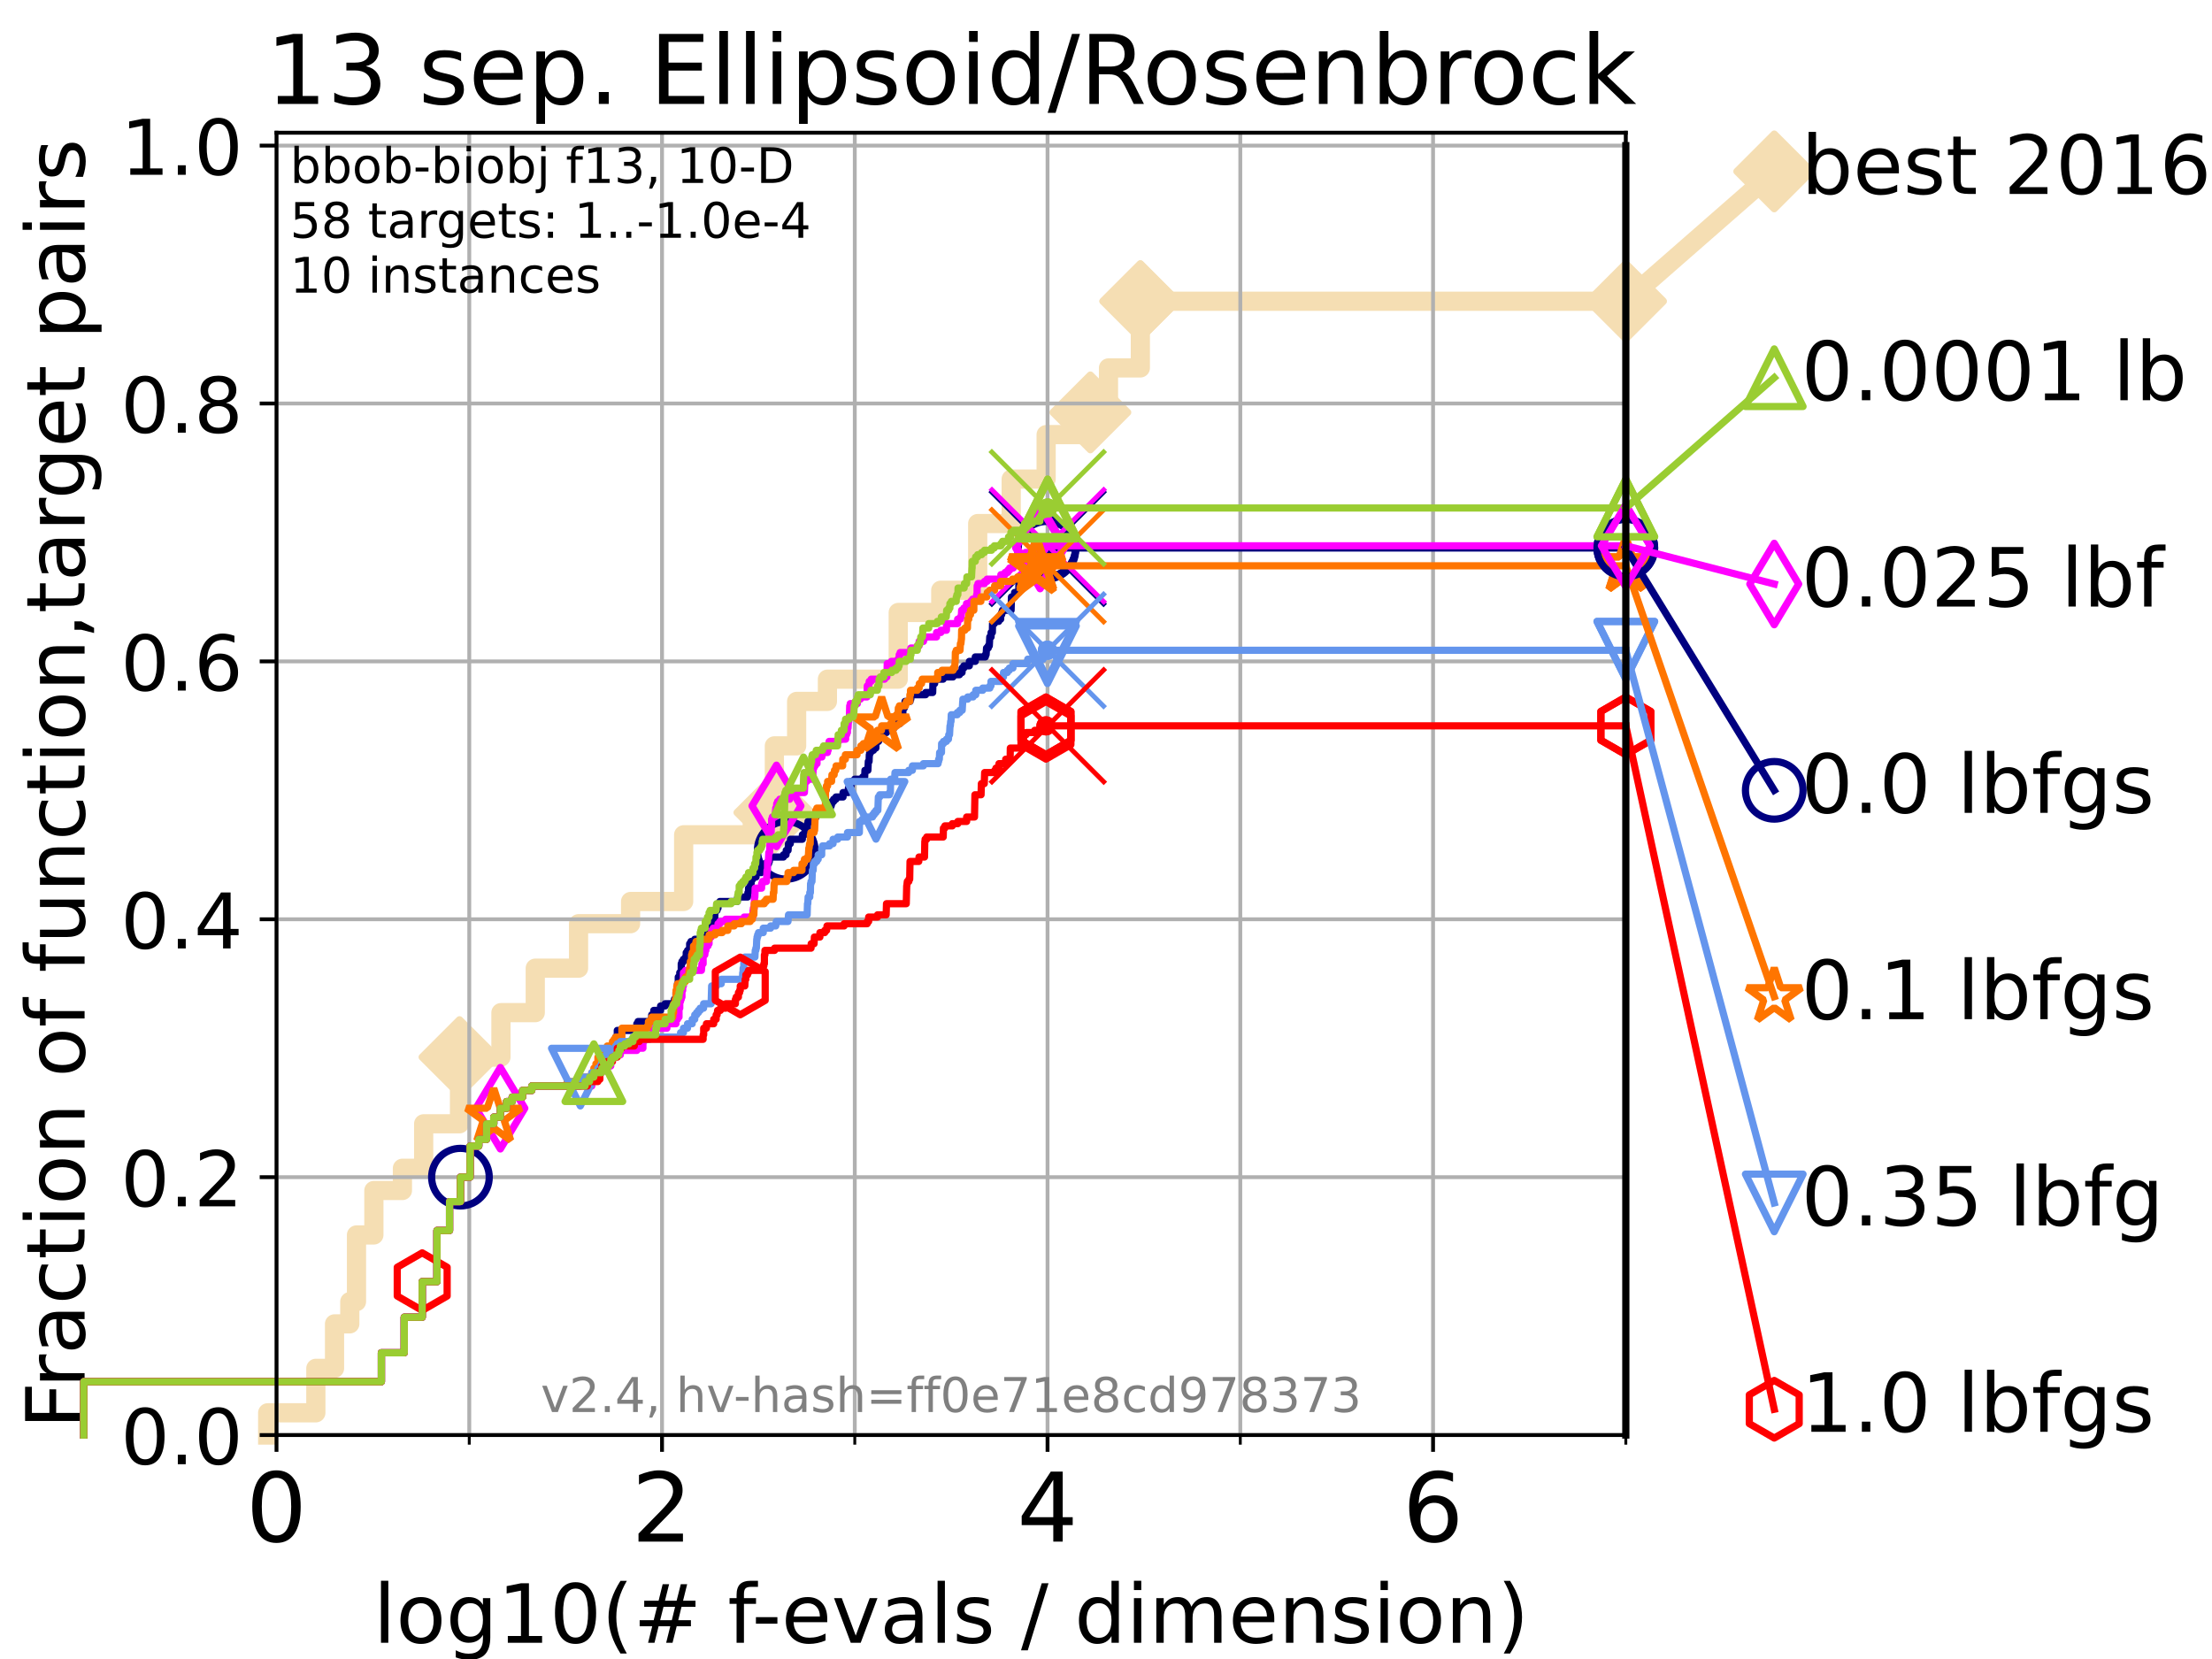 <?xml version="1.0" encoding="utf-8" standalone="no"?>
<!DOCTYPE svg PUBLIC "-//W3C//DTD SVG 1.1//EN"
  "http://www.w3.org/Graphics/SVG/1.1/DTD/svg11.dtd">
<!-- Created with matplotlib (https://matplotlib.org/) -->
<svg height="345.6pt" version="1.1" viewBox="0 0 460.8 345.6" width="460.8pt" xmlns="http://www.w3.org/2000/svg" xmlns:xlink="http://www.w3.org/1999/xlink">
 <defs>
  <style type="text/css">*{stroke-linecap:butt;stroke-linejoin:round;}</style>
 </defs>
 <g id="figure_1">
  <g id="patch_1">
   <path d="M 0 345.6 
L 460.8 345.6 
L 460.8 0 
L 0 0 
z
" style="fill:#ffffff;"/>
  </g>
  <g id="axes_1">
   <g id="patch_2">
    <path d="M 57.6 298.944 
L 338.688 298.944 
L 338.688 27.648 
L 57.6 27.648 
z
" style="fill:#ffffff;"/>
   </g>
   <g id="line2d_1">
    <path d="M 55.763 298.944 
L 55.763 294.313 
L 65.797 294.313 
L 65.797 285.05 
L 69.688 285.05 
L 69.688 275.788 
L 72.868 275.788 
L 72.868 271.157 
L 74.263 271.157 
L 74.263 257.263 
L 77.885 257.263 
L 77.885 248.001 
L 83.83 248.001 
L 83.83 243.37 
L 88.256 243.37 
L 88.256 234.107 
L 95.723 234.107 
L 95.723 220.214 
L 104.355 220.214 
L 104.355 210.951 
L 111.506 210.951 
L 111.506 201.689 
L 120.525 201.689 
L 120.525 192.426 
L 131.364 192.426 
L 131.364 187.795 
L 142.419 187.795 
L 142.419 173.901 
L 156.712 173.901 
L 156.712 169.27 
L 161.316 169.27 
L 161.316 155.377 
L 165.954 155.377 
L 165.954 146.114 
L 172.366 146.114 
L 172.366 141.483 
L 187.119 141.483 
L 187.119 127.589 
L 195.974 127.589 
L 195.974 122.958 
L 203.672 122.958 
L 203.672 109.065 
L 210.649 109.065 
L 210.649 99.802 
L 217.931 99.802 
L 217.931 90.54 
L 227.14 90.54 
L 227.14 85.909 
L 230.919 85.909 
L 230.919 76.646 
L 237.555 76.646 
L 237.555 62.753 
L 338.688 62.753 
" style="fill:none;stroke:#f5deb3;stroke-linecap:square;stroke-width:4;"/>
   </g>
   <g id="line2d_2">
    <defs>
     <path d="M 0 7.778 
L 7.778 0 
L 0 -7.778 
L -7.778 0 
z
" id="m04a00090e8" style="stroke:#f5deb3;stroke-linejoin:miter;stroke-width:1.5;"/>
    </defs>
    <g>
     <use style="fill:#f5deb3;stroke:#f5deb3;stroke-linejoin:miter;stroke-width:1.5;" x="95.723" xlink:href="#m04a00090e8" y="220.214"/>
     <use style="fill:#f5deb3;stroke:#f5deb3;stroke-linejoin:miter;stroke-width:1.5;" x="161.316" xlink:href="#m04a00090e8" y="169.27"/>
     <use style="fill:#f5deb3;stroke:#f5deb3;stroke-linejoin:miter;stroke-width:1.5;" x="227.14" xlink:href="#m04a00090e8" y="85.909"/>
     <use style="fill:#f5deb3;stroke:#f5deb3;stroke-linejoin:miter;stroke-width:1.5;" x="237.555" xlink:href="#m04a00090e8" y="62.753"/>
     <use style="fill:#f5deb3;stroke:#f5deb3;stroke-linejoin:miter;stroke-width:1.5;" x="237.555" xlink:href="#m04a00090e8" y="62.753"/>
     <use style="fill:#f5deb3;stroke:#f5deb3;stroke-linejoin:miter;stroke-width:1.5;" x="338.688" xlink:href="#m04a00090e8" y="62.753"/>
    </g>
   </g>
   <g id="line2d_3">
    <path style="fill:none;stroke:#f5deb3;stroke-linecap:square;stroke-width:4;"/>
    <g/>
   </g>
   <g id="line2d_4">
    <path d="M 338.688 62.753 
L 369.608 35.706 
" style="fill:none;stroke:#f5deb3;stroke-linecap:square;stroke-width:4;"/>
    <g>
     <use style="fill:#f5deb3;stroke:#f5deb3;stroke-linejoin:miter;stroke-width:1.5;" x="338.688" xlink:href="#m04a00090e8" y="62.753"/>
     <use style="fill:#f5deb3;stroke:#f5deb3;stroke-linejoin:miter;stroke-width:1.5;" x="369.608" xlink:href="#m04a00090e8" y="35.706"/>
    </g>
   </g>
   <g id="matplotlib.axis_1">
    <g id="xtick_1">
     <g id="line2d_5">
      <path clip-path="url(#pbc204e0b32)" d="M 57.6 298.944 
L 57.6 27.648 
" style="fill:none;stroke:#b0b0b0;stroke-linecap:square;stroke-width:0.8;"/>
     </g>
     <g id="line2d_6">
      <defs>
       <path d="M 0 0 
L 0 3.5 
" id="me560893e32" style="stroke:#000000;stroke-width:0.8;"/>
      </defs>
      <g>
       <use style="stroke:#000000;stroke-width:0.8;" x="57.6" xlink:href="#me560893e32" y="298.944"/>
      </g>
     </g>
     <g id="text_1">
      <!-- 0 -->
      <g transform="translate(51.237 321.141)scale(0.2 -0.2)">
       <defs>
        <path d="M 31.781 66.406 
Q 24.172 66.406 20.328 58.906 
Q 16.5 51.422 16.5 36.375 
Q 16.5 21.391 20.328 13.891 
Q 24.172 6.391 31.781 6.391 
Q 39.453 6.391 43.281 13.891 
Q 47.125 21.391 47.125 36.375 
Q 47.125 51.422 43.281 58.906 
Q 39.453 66.406 31.781 66.406 
z
M 31.781 74.219 
Q 44.047 74.219 50.516 64.516 
Q 56.984 54.828 56.984 36.375 
Q 56.984 17.969 50.516 8.266 
Q 44.047 -1.422 31.781 -1.422 
Q 19.531 -1.422 13.062 8.266 
Q 6.594 17.969 6.594 36.375 
Q 6.594 54.828 13.062 64.516 
Q 19.531 74.219 31.781 74.219 
z
" id="DejaVuSans-48"/>
       </defs>
       <use xlink:href="#DejaVuSans-48"/>
      </g>
     </g>
    </g>
    <g id="xtick_2">
     <g id="line2d_7">
      <path clip-path="url(#pbc204e0b32)" d="M 137.911 298.944 
L 137.911 27.648 
" style="fill:none;stroke:#b0b0b0;stroke-linecap:square;stroke-width:0.8;"/>
     </g>
     <g id="line2d_8">
      <g>
       <use style="stroke:#000000;stroke-width:0.8;" x="137.911" xlink:href="#me560893e32" y="298.944"/>
      </g>
     </g>
     <g id="text_2">
      <!-- 2 -->
      <g transform="translate(131.548 321.141)scale(0.2 -0.2)">
       <defs>
        <path d="M 19.188 8.297 
L 53.609 8.297 
L 53.609 0 
L 7.328 0 
L 7.328 8.297 
Q 12.938 14.109 22.625 23.891 
Q 32.328 33.688 34.812 36.531 
Q 39.547 41.844 41.422 45.531 
Q 43.312 49.219 43.312 52.781 
Q 43.312 58.594 39.234 62.25 
Q 35.156 65.922 28.609 65.922 
Q 23.969 65.922 18.812 64.312 
Q 13.672 62.703 7.812 59.422 
L 7.812 69.391 
Q 13.766 71.781 18.938 73 
Q 24.125 74.219 28.422 74.219 
Q 39.75 74.219 46.484 68.547 
Q 53.219 62.891 53.219 53.422 
Q 53.219 48.922 51.531 44.891 
Q 49.859 40.875 45.406 35.406 
Q 44.188 33.984 37.641 27.219 
Q 31.109 20.453 19.188 8.297 
z
" id="DejaVuSans-50"/>
       </defs>
       <use xlink:href="#DejaVuSans-50"/>
      </g>
     </g>
    </g>
    <g id="xtick_3">
     <g id="line2d_9">
      <path clip-path="url(#pbc204e0b32)" d="M 218.222 298.944 
L 218.222 27.648 
" style="fill:none;stroke:#b0b0b0;stroke-linecap:square;stroke-width:0.8;"/>
     </g>
     <g id="line2d_10">
      <g>
       <use style="stroke:#000000;stroke-width:0.8;" x="218.222" xlink:href="#me560893e32" y="298.944"/>
      </g>
     </g>
     <g id="text_3">
      <!-- 4 -->
      <g transform="translate(211.859 321.141)scale(0.2 -0.2)">
       <defs>
        <path d="M 37.797 64.312 
L 12.891 25.391 
L 37.797 25.391 
z
M 35.203 72.906 
L 47.609 72.906 
L 47.609 25.391 
L 58.016 25.391 
L 58.016 17.188 
L 47.609 17.188 
L 47.609 0 
L 37.797 0 
L 37.797 17.188 
L 4.891 17.188 
L 4.891 26.703 
z
" id="DejaVuSans-52"/>
       </defs>
       <use xlink:href="#DejaVuSans-52"/>
      </g>
     </g>
    </g>
    <g id="xtick_4">
     <g id="line2d_11">
      <path clip-path="url(#pbc204e0b32)" d="M 298.533 298.944 
L 298.533 27.648 
" style="fill:none;stroke:#b0b0b0;stroke-linecap:square;stroke-width:0.8;"/>
     </g>
     <g id="line2d_12">
      <g>
       <use style="stroke:#000000;stroke-width:0.8;" x="298.533" xlink:href="#me560893e32" y="298.944"/>
      </g>
     </g>
     <g id="text_4">
      <!-- 6 -->
      <g transform="translate(292.17 321.141)scale(0.2 -0.2)">
       <defs>
        <path d="M 33.016 40.375 
Q 26.375 40.375 22.484 35.828 
Q 18.609 31.297 18.609 23.391 
Q 18.609 15.531 22.484 10.953 
Q 26.375 6.391 33.016 6.391 
Q 39.656 6.391 43.531 10.953 
Q 47.406 15.531 47.406 23.391 
Q 47.406 31.297 43.531 35.828 
Q 39.656 40.375 33.016 40.375 
z
M 52.594 71.297 
L 52.594 62.312 
Q 48.875 64.062 45.094 64.984 
Q 41.312 65.922 37.594 65.922 
Q 27.828 65.922 22.672 59.328 
Q 17.531 52.734 16.797 39.406 
Q 19.672 43.656 24.016 45.922 
Q 28.375 48.188 33.594 48.188 
Q 44.578 48.188 50.953 41.516 
Q 57.328 34.859 57.328 23.391 
Q 57.328 12.156 50.688 5.359 
Q 44.047 -1.422 33.016 -1.422 
Q 20.359 -1.422 13.672 8.266 
Q 6.984 17.969 6.984 36.375 
Q 6.984 53.656 15.188 63.938 
Q 23.391 74.219 37.203 74.219 
Q 40.922 74.219 44.703 73.484 
Q 48.484 72.75 52.594 71.297 
z
" id="DejaVuSans-54"/>
       </defs>
       <use xlink:href="#DejaVuSans-54"/>
      </g>
     </g>
    </g>
    <g id="xtick_5">
     <g id="line2d_13">
      <path clip-path="url(#pbc204e0b32)" d="M 97.755 298.944 
L 97.755 27.648 
" style="fill:none;stroke:#b0b0b0;stroke-linecap:square;stroke-width:0.8;"/>
     </g>
     <g id="line2d_14">
      <defs>
       <path d="M 0 0 
L 0 2 
" id="mffed02c1d0" style="stroke:#000000;stroke-width:0.6;"/>
      </defs>
      <g>
       <use style="stroke:#000000;stroke-width:0.6;" x="97.755" xlink:href="#mffed02c1d0" y="298.944"/>
      </g>
     </g>
    </g>
    <g id="xtick_6">
     <g id="line2d_15">
      <path clip-path="url(#pbc204e0b32)" d="M 178.066 298.944 
L 178.066 27.648 
" style="fill:none;stroke:#b0b0b0;stroke-linecap:square;stroke-width:0.8;"/>
     </g>
     <g id="line2d_16">
      <g>
       <use style="stroke:#000000;stroke-width:0.6;" x="178.066" xlink:href="#mffed02c1d0" y="298.944"/>
      </g>
     </g>
    </g>
    <g id="xtick_7">
     <g id="line2d_17">
      <path clip-path="url(#pbc204e0b32)" d="M 258.377 298.944 
L 258.377 27.648 
" style="fill:none;stroke:#b0b0b0;stroke-linecap:square;stroke-width:0.8;"/>
     </g>
     <g id="line2d_18">
      <g>
       <use style="stroke:#000000;stroke-width:0.6;" x="258.377" xlink:href="#mffed02c1d0" y="298.944"/>
      </g>
     </g>
    </g>
    <g id="xtick_8">
     <g id="line2d_19">
      <path clip-path="url(#pbc204e0b32)" d="M 338.688 298.944 
L 338.688 27.648 
" style="fill:none;stroke:#b0b0b0;stroke-linecap:square;stroke-width:0.8;"/>
     </g>
     <g id="line2d_20">
      <g>
       <use style="stroke:#000000;stroke-width:0.6;" x="338.688" xlink:href="#mffed02c1d0" y="298.944"/>
      </g>
     </g>
    </g>
    <g id="text_5">
     <!-- log10(# f-evals / dimension) -->
     <g transform="translate(77.764 342.218)scale(0.17 -0.17)">
      <defs>
       <path d="M 9.422 75.984 
L 18.406 75.984 
L 18.406 0 
L 9.422 0 
z
" id="DejaVuSans-108"/>
       <path d="M 30.609 48.391 
Q 23.391 48.391 19.188 42.75 
Q 14.984 37.109 14.984 27.297 
Q 14.984 17.484 19.156 11.844 
Q 23.344 6.203 30.609 6.203 
Q 37.797 6.203 41.984 11.859 
Q 46.188 17.531 46.188 27.297 
Q 46.188 37.016 41.984 42.703 
Q 37.797 48.391 30.609 48.391 
z
M 30.609 56 
Q 42.328 56 49.016 48.375 
Q 55.719 40.766 55.719 27.297 
Q 55.719 13.875 49.016 6.219 
Q 42.328 -1.422 30.609 -1.422 
Q 18.844 -1.422 12.172 6.219 
Q 5.516 13.875 5.516 27.297 
Q 5.516 40.766 12.172 48.375 
Q 18.844 56 30.609 56 
z
" id="DejaVuSans-111"/>
       <path d="M 45.406 27.984 
Q 45.406 37.75 41.375 43.109 
Q 37.359 48.484 30.078 48.484 
Q 22.859 48.484 18.828 43.109 
Q 14.797 37.75 14.797 27.984 
Q 14.797 18.266 18.828 12.891 
Q 22.859 7.516 30.078 7.516 
Q 37.359 7.516 41.375 12.891 
Q 45.406 18.266 45.406 27.984 
z
M 54.391 6.781 
Q 54.391 -7.172 48.188 -13.984 
Q 42 -20.797 29.203 -20.797 
Q 24.469 -20.797 20.266 -20.094 
Q 16.062 -19.391 12.109 -17.922 
L 12.109 -9.188 
Q 16.062 -11.328 19.922 -12.344 
Q 23.781 -13.375 27.781 -13.375 
Q 36.625 -13.375 41.016 -8.766 
Q 45.406 -4.156 45.406 5.172 
L 45.406 9.625 
Q 42.625 4.781 38.281 2.391 
Q 33.938 0 27.875 0 
Q 17.828 0 11.672 7.656 
Q 5.516 15.328 5.516 27.984 
Q 5.516 40.672 11.672 48.328 
Q 17.828 56 27.875 56 
Q 33.938 56 38.281 53.609 
Q 42.625 51.219 45.406 46.391 
L 45.406 54.688 
L 54.391 54.688 
z
" id="DejaVuSans-103"/>
       <path d="M 12.406 8.297 
L 28.516 8.297 
L 28.516 63.922 
L 10.984 60.406 
L 10.984 69.391 
L 28.422 72.906 
L 38.281 72.906 
L 38.281 8.297 
L 54.391 8.297 
L 54.391 0 
L 12.406 0 
z
" id="DejaVuSans-49"/>
       <path d="M 31 75.875 
Q 24.469 64.656 21.281 53.656 
Q 18.109 42.672 18.109 31.391 
Q 18.109 20.125 21.312 9.062 
Q 24.516 -2 31 -13.188 
L 23.188 -13.188 
Q 15.875 -1.703 12.234 9.375 
Q 8.594 20.453 8.594 31.391 
Q 8.594 42.281 12.203 53.312 
Q 15.828 64.359 23.188 75.875 
z
" id="DejaVuSans-40"/>
       <path d="M 51.125 44 
L 36.922 44 
L 32.812 27.688 
L 47.125 27.688 
z
M 43.797 71.781 
L 38.719 51.516 
L 52.984 51.516 
L 58.109 71.781 
L 65.922 71.781 
L 60.891 51.516 
L 76.125 51.516 
L 76.125 44 
L 58.984 44 
L 54.984 27.688 
L 70.516 27.688 
L 70.516 20.219 
L 53.078 20.219 
L 48 0 
L 40.188 0 
L 45.219 20.219 
L 30.906 20.219 
L 25.875 0 
L 18.016 0 
L 23.094 20.219 
L 7.719 20.219 
L 7.719 27.688 
L 24.906 27.688 
L 29 44 
L 13.281 44 
L 13.281 51.516 
L 30.906 51.516 
L 35.891 71.781 
z
" id="DejaVuSans-35"/>
       <path id="DejaVuSans-32"/>
       <path d="M 37.109 75.984 
L 37.109 68.5 
L 28.516 68.5 
Q 23.688 68.5 21.797 66.547 
Q 19.922 64.594 19.922 59.516 
L 19.922 54.688 
L 34.719 54.688 
L 34.719 47.703 
L 19.922 47.703 
L 19.922 0 
L 10.891 0 
L 10.891 47.703 
L 2.297 47.703 
L 2.297 54.688 
L 10.891 54.688 
L 10.891 58.5 
Q 10.891 67.625 15.141 71.797 
Q 19.391 75.984 28.609 75.984 
z
" id="DejaVuSans-102"/>
       <path d="M 4.891 31.391 
L 31.203 31.391 
L 31.203 23.391 
L 4.891 23.391 
z
" id="DejaVuSans-45"/>
       <path d="M 56.203 29.594 
L 56.203 25.203 
L 14.891 25.203 
Q 15.484 15.922 20.484 11.062 
Q 25.484 6.203 34.422 6.203 
Q 39.594 6.203 44.453 7.469 
Q 49.312 8.734 54.109 11.281 
L 54.109 2.781 
Q 49.266 0.734 44.188 -0.344 
Q 39.109 -1.422 33.891 -1.422 
Q 20.797 -1.422 13.156 6.188 
Q 5.516 13.812 5.516 26.812 
Q 5.516 40.234 12.766 48.109 
Q 20.016 56 32.328 56 
Q 43.359 56 49.781 48.891 
Q 56.203 41.797 56.203 29.594 
z
M 47.219 32.234 
Q 47.125 39.594 43.094 43.984 
Q 39.062 48.391 32.422 48.391 
Q 24.906 48.391 20.391 44.141 
Q 15.875 39.891 15.188 32.172 
z
" id="DejaVuSans-101"/>
       <path d="M 2.984 54.688 
L 12.5 54.688 
L 29.594 8.797 
L 46.688 54.688 
L 56.203 54.688 
L 35.688 0 
L 23.484 0 
z
" id="DejaVuSans-118"/>
       <path d="M 34.281 27.484 
Q 23.391 27.484 19.188 25 
Q 14.984 22.516 14.984 16.5 
Q 14.984 11.719 18.141 8.906 
Q 21.297 6.109 26.703 6.109 
Q 34.188 6.109 38.703 11.406 
Q 43.219 16.703 43.219 25.484 
L 43.219 27.484 
z
M 52.203 31.203 
L 52.203 0 
L 43.219 0 
L 43.219 8.297 
Q 40.141 3.328 35.547 0.953 
Q 30.953 -1.422 24.312 -1.422 
Q 15.922 -1.422 10.953 3.297 
Q 6 8.016 6 15.922 
Q 6 25.141 12.172 29.828 
Q 18.359 34.516 30.609 34.516 
L 43.219 34.516 
L 43.219 35.406 
Q 43.219 41.609 39.141 45 
Q 35.062 48.391 27.688 48.391 
Q 23 48.391 18.547 47.266 
Q 14.109 46.141 10.016 43.891 
L 10.016 52.203 
Q 14.938 54.109 19.578 55.047 
Q 24.219 56 28.609 56 
Q 40.484 56 46.344 49.844 
Q 52.203 43.703 52.203 31.203 
z
" id="DejaVuSans-97"/>
       <path d="M 44.281 53.078 
L 44.281 44.578 
Q 40.484 46.531 36.375 47.5 
Q 32.281 48.484 27.875 48.484 
Q 21.188 48.484 17.844 46.438 
Q 14.5 44.391 14.5 40.281 
Q 14.5 37.156 16.891 35.375 
Q 19.281 33.594 26.516 31.984 
L 29.594 31.297 
Q 39.156 29.25 43.188 25.516 
Q 47.219 21.781 47.219 15.094 
Q 47.219 7.469 41.188 3.016 
Q 35.156 -1.422 24.609 -1.422 
Q 20.219 -1.422 15.453 -0.562 
Q 10.688 0.297 5.422 2 
L 5.422 11.281 
Q 10.406 8.688 15.234 7.391 
Q 20.062 6.109 24.812 6.109 
Q 31.156 6.109 34.562 8.281 
Q 37.984 10.453 37.984 14.406 
Q 37.984 18.062 35.516 20.016 
Q 33.062 21.969 24.703 23.781 
L 21.578 24.516 
Q 13.234 26.266 9.516 29.906 
Q 5.812 33.547 5.812 39.891 
Q 5.812 47.609 11.281 51.797 
Q 16.75 56 26.812 56 
Q 31.781 56 36.172 55.266 
Q 40.578 54.547 44.281 53.078 
z
" id="DejaVuSans-115"/>
       <path d="M 25.391 72.906 
L 33.688 72.906 
L 8.297 -9.281 
L 0 -9.281 
z
" id="DejaVuSans-47"/>
       <path d="M 45.406 46.391 
L 45.406 75.984 
L 54.391 75.984 
L 54.391 0 
L 45.406 0 
L 45.406 8.203 
Q 42.578 3.328 38.25 0.953 
Q 33.938 -1.422 27.875 -1.422 
Q 17.969 -1.422 11.734 6.484 
Q 5.516 14.406 5.516 27.297 
Q 5.516 40.188 11.734 48.094 
Q 17.969 56 27.875 56 
Q 33.938 56 38.25 53.625 
Q 42.578 51.266 45.406 46.391 
z
M 14.797 27.297 
Q 14.797 17.391 18.875 11.75 
Q 22.953 6.109 30.078 6.109 
Q 37.203 6.109 41.297 11.75 
Q 45.406 17.391 45.406 27.297 
Q 45.406 37.203 41.297 42.844 
Q 37.203 48.484 30.078 48.484 
Q 22.953 48.484 18.875 42.844 
Q 14.797 37.203 14.797 27.297 
z
" id="DejaVuSans-100"/>
       <path d="M 9.422 54.688 
L 18.406 54.688 
L 18.406 0 
L 9.422 0 
z
M 9.422 75.984 
L 18.406 75.984 
L 18.406 64.594 
L 9.422 64.594 
z
" id="DejaVuSans-105"/>
       <path d="M 52 44.188 
Q 55.375 50.25 60.062 53.125 
Q 64.75 56 71.094 56 
Q 79.641 56 84.281 50.016 
Q 88.922 44.047 88.922 33.016 
L 88.922 0 
L 79.891 0 
L 79.891 32.719 
Q 79.891 40.578 77.094 44.375 
Q 74.312 48.188 68.609 48.188 
Q 61.625 48.188 57.562 43.547 
Q 53.516 38.922 53.516 30.906 
L 53.516 0 
L 44.484 0 
L 44.484 32.719 
Q 44.484 40.625 41.703 44.406 
Q 38.922 48.188 33.109 48.188 
Q 26.219 48.188 22.156 43.531 
Q 18.109 38.875 18.109 30.906 
L 18.109 0 
L 9.078 0 
L 9.078 54.688 
L 18.109 54.688 
L 18.109 46.188 
Q 21.188 51.219 25.484 53.609 
Q 29.781 56 35.688 56 
Q 41.656 56 45.828 52.969 
Q 50 49.953 52 44.188 
z
" id="DejaVuSans-109"/>
       <path d="M 54.891 33.016 
L 54.891 0 
L 45.906 0 
L 45.906 32.719 
Q 45.906 40.484 42.875 44.328 
Q 39.844 48.188 33.797 48.188 
Q 26.516 48.188 22.312 43.547 
Q 18.109 38.922 18.109 30.906 
L 18.109 0 
L 9.078 0 
L 9.078 54.688 
L 18.109 54.688 
L 18.109 46.188 
Q 21.344 51.125 25.703 53.562 
Q 30.078 56 35.797 56 
Q 45.219 56 50.047 50.172 
Q 54.891 44.344 54.891 33.016 
z
" id="DejaVuSans-110"/>
       <path d="M 8.016 75.875 
L 15.828 75.875 
Q 23.141 64.359 26.781 53.312 
Q 30.422 42.281 30.422 31.391 
Q 30.422 20.453 26.781 9.375 
Q 23.141 -1.703 15.828 -13.188 
L 8.016 -13.188 
Q 14.5 -2 17.703 9.062 
Q 20.906 20.125 20.906 31.391 
Q 20.906 42.672 17.703 53.656 
Q 14.5 64.656 8.016 75.875 
z
" id="DejaVuSans-41"/>
      </defs>
      <use xlink:href="#DejaVuSans-108"/>
      <use x="27.783" xlink:href="#DejaVuSans-111"/>
      <use x="88.965" xlink:href="#DejaVuSans-103"/>
      <use x="152.441" xlink:href="#DejaVuSans-49"/>
      <use x="216.064" xlink:href="#DejaVuSans-48"/>
      <use x="279.688" xlink:href="#DejaVuSans-40"/>
      <use x="318.701" xlink:href="#DejaVuSans-35"/>
      <use x="402.49" xlink:href="#DejaVuSans-32"/>
      <use x="434.277" xlink:href="#DejaVuSans-102"/>
      <use x="463.982" xlink:href="#DejaVuSans-45"/>
      <use x="500.066" xlink:href="#DejaVuSans-101"/>
      <use x="561.59" xlink:href="#DejaVuSans-118"/>
      <use x="620.77" xlink:href="#DejaVuSans-97"/>
      <use x="682.049" xlink:href="#DejaVuSans-108"/>
      <use x="709.832" xlink:href="#DejaVuSans-115"/>
      <use x="761.932" xlink:href="#DejaVuSans-32"/>
      <use x="793.719" xlink:href="#DejaVuSans-47"/>
      <use x="827.41" xlink:href="#DejaVuSans-32"/>
      <use x="859.197" xlink:href="#DejaVuSans-100"/>
      <use x="922.674" xlink:href="#DejaVuSans-105"/>
      <use x="950.457" xlink:href="#DejaVuSans-109"/>
      <use x="1047.869" xlink:href="#DejaVuSans-101"/>
      <use x="1109.393" xlink:href="#DejaVuSans-110"/>
      <use x="1172.771" xlink:href="#DejaVuSans-115"/>
      <use x="1224.871" xlink:href="#DejaVuSans-105"/>
      <use x="1252.654" xlink:href="#DejaVuSans-111"/>
      <use x="1313.836" xlink:href="#DejaVuSans-110"/>
      <use x="1377.215" xlink:href="#DejaVuSans-41"/>
     </g>
    </g>
   </g>
   <g id="matplotlib.axis_2">
    <g id="ytick_1">
     <g id="line2d_21">
      <path clip-path="url(#pbc204e0b32)" d="M 57.6 298.944 
L 338.688 298.944 
" style="fill:none;stroke:#b0b0b0;stroke-linecap:square;stroke-width:0.8;"/>
     </g>
     <g id="line2d_22">
      <defs>
       <path d="M 0 0 
L -3.5 0 
" id="med73d6bc2f" style="stroke:#000000;stroke-width:0.8;"/>
      </defs>
      <g>
       <use style="stroke:#000000;stroke-width:0.8;" x="57.6" xlink:href="#med73d6bc2f" y="298.944"/>
      </g>
     </g>
     <g id="text_6">
      <!-- 0.0 -->
      <g transform="translate(25.155 305.023)scale(0.16 -0.16)">
       <defs>
        <path d="M 10.688 12.406 
L 21 12.406 
L 21 0 
L 10.688 0 
z
" id="DejaVuSans-46"/>
       </defs>
       <use xlink:href="#DejaVuSans-48"/>
       <use x="63.623" xlink:href="#DejaVuSans-46"/>
       <use x="95.41" xlink:href="#DejaVuSans-48"/>
      </g>
     </g>
    </g>
    <g id="ytick_2">
     <g id="line2d_23">
      <path clip-path="url(#pbc204e0b32)" d="M 57.6 245.222 
L 338.688 245.222 
" style="fill:none;stroke:#b0b0b0;stroke-linecap:square;stroke-width:0.8;"/>
     </g>
     <g id="line2d_24">
      <g>
       <use style="stroke:#000000;stroke-width:0.8;" x="57.6" xlink:href="#med73d6bc2f" y="245.222"/>
      </g>
     </g>
     <g id="text_7">
      <!-- 0.2 -->
      <g transform="translate(25.155 251.301)scale(0.16 -0.16)">
       <use xlink:href="#DejaVuSans-48"/>
       <use x="63.623" xlink:href="#DejaVuSans-46"/>
       <use x="95.41" xlink:href="#DejaVuSans-50"/>
      </g>
     </g>
    </g>
    <g id="ytick_3">
     <g id="line2d_25">
      <path clip-path="url(#pbc204e0b32)" d="M 57.6 191.5 
L 338.688 191.5 
" style="fill:none;stroke:#b0b0b0;stroke-linecap:square;stroke-width:0.8;"/>
     </g>
     <g id="line2d_26">
      <g>
       <use style="stroke:#000000;stroke-width:0.8;" x="57.6" xlink:href="#med73d6bc2f" y="191.5"/>
      </g>
     </g>
     <g id="text_8">
      <!-- 0.4 -->
      <g transform="translate(25.155 197.579)scale(0.16 -0.16)">
       <use xlink:href="#DejaVuSans-48"/>
       <use x="63.623" xlink:href="#DejaVuSans-46"/>
       <use x="95.41" xlink:href="#DejaVuSans-52"/>
      </g>
     </g>
    </g>
    <g id="ytick_4">
     <g id="line2d_27">
      <path clip-path="url(#pbc204e0b32)" d="M 57.6 137.778 
L 338.688 137.778 
" style="fill:none;stroke:#b0b0b0;stroke-linecap:square;stroke-width:0.8;"/>
     </g>
     <g id="line2d_28">
      <g>
       <use style="stroke:#000000;stroke-width:0.8;" x="57.6" xlink:href="#med73d6bc2f" y="137.778"/>
      </g>
     </g>
     <g id="text_9">
      <!-- 0.6 -->
      <g transform="translate(25.155 143.857)scale(0.16 -0.16)">
       <use xlink:href="#DejaVuSans-48"/>
       <use x="63.623" xlink:href="#DejaVuSans-46"/>
       <use x="95.41" xlink:href="#DejaVuSans-54"/>
      </g>
     </g>
    </g>
    <g id="ytick_5">
     <g id="line2d_29">
      <path clip-path="url(#pbc204e0b32)" d="M 57.6 84.056 
L 338.688 84.056 
" style="fill:none;stroke:#b0b0b0;stroke-linecap:square;stroke-width:0.8;"/>
     </g>
     <g id="line2d_30">
      <g>
       <use style="stroke:#000000;stroke-width:0.8;" x="57.6" xlink:href="#med73d6bc2f" y="84.056"/>
      </g>
     </g>
     <g id="text_10">
      <!-- 0.8 -->
      <g transform="translate(25.155 90.135)scale(0.16 -0.16)">
       <defs>
        <path d="M 31.781 34.625 
Q 24.75 34.625 20.719 30.859 
Q 16.703 27.094 16.703 20.516 
Q 16.703 13.922 20.719 10.156 
Q 24.75 6.391 31.781 6.391 
Q 38.812 6.391 42.859 10.172 
Q 46.922 13.969 46.922 20.516 
Q 46.922 27.094 42.891 30.859 
Q 38.875 34.625 31.781 34.625 
z
M 21.922 38.812 
Q 15.578 40.375 12.031 44.719 
Q 8.5 49.078 8.5 55.328 
Q 8.5 64.062 14.719 69.141 
Q 20.953 74.219 31.781 74.219 
Q 42.672 74.219 48.875 69.141 
Q 55.078 64.062 55.078 55.328 
Q 55.078 49.078 51.531 44.719 
Q 48 40.375 41.703 38.812 
Q 48.828 37.156 52.797 32.312 
Q 56.781 27.484 56.781 20.516 
Q 56.781 9.906 50.312 4.234 
Q 43.844 -1.422 31.781 -1.422 
Q 19.734 -1.422 13.25 4.234 
Q 6.781 9.906 6.781 20.516 
Q 6.781 27.484 10.781 32.312 
Q 14.797 37.156 21.922 38.812 
z
M 18.312 54.391 
Q 18.312 48.734 21.844 45.562 
Q 25.391 42.391 31.781 42.391 
Q 38.141 42.391 41.719 45.562 
Q 45.312 48.734 45.312 54.391 
Q 45.312 60.062 41.719 63.234 
Q 38.141 66.406 31.781 66.406 
Q 25.391 66.406 21.844 63.234 
Q 18.312 60.062 18.312 54.391 
z
" id="DejaVuSans-56"/>
       </defs>
       <use xlink:href="#DejaVuSans-48"/>
       <use x="63.623" xlink:href="#DejaVuSans-46"/>
       <use x="95.41" xlink:href="#DejaVuSans-56"/>
      </g>
     </g>
    </g>
    <g id="ytick_6">
     <g id="line2d_31">
      <path clip-path="url(#pbc204e0b32)" d="M 57.6 30.334 
L 338.688 30.334 
" style="fill:none;stroke:#b0b0b0;stroke-linecap:square;stroke-width:0.8;"/>
     </g>
     <g id="line2d_32">
      <g>
       <use style="stroke:#000000;stroke-width:0.8;" x="57.6" xlink:href="#med73d6bc2f" y="30.334"/>
      </g>
     </g>
     <g id="text_11">
      <!-- 1.0 -->
      <g transform="translate(25.155 36.413)scale(0.16 -0.16)">
       <use xlink:href="#DejaVuSans-49"/>
       <use x="63.623" xlink:href="#DejaVuSans-46"/>
       <use x="95.41" xlink:href="#DejaVuSans-48"/>
      </g>
     </g>
    </g>
    <g id="text_12">
     <!-- Fraction of function,target pairs -->
     <g transform="translate(17.62 297.681)rotate(-90)scale(0.17 -0.17)">
      <defs>
       <path d="M 9.812 72.906 
L 51.703 72.906 
L 51.703 64.594 
L 19.672 64.594 
L 19.672 43.109 
L 48.578 43.109 
L 48.578 34.812 
L 19.672 34.812 
L 19.672 0 
L 9.812 0 
z
" id="DejaVuSans-70"/>
       <path d="M 41.109 46.297 
Q 39.594 47.172 37.812 47.578 
Q 36.031 48 33.891 48 
Q 26.266 48 22.188 43.047 
Q 18.109 38.094 18.109 28.812 
L 18.109 0 
L 9.078 0 
L 9.078 54.688 
L 18.109 54.688 
L 18.109 46.188 
Q 20.953 51.172 25.484 53.578 
Q 30.031 56 36.531 56 
Q 37.453 56 38.578 55.875 
Q 39.703 55.766 41.062 55.516 
z
" id="DejaVuSans-114"/>
       <path d="M 48.781 52.594 
L 48.781 44.188 
Q 44.969 46.297 41.141 47.344 
Q 37.312 48.391 33.406 48.391 
Q 24.656 48.391 19.812 42.844 
Q 14.984 37.312 14.984 27.297 
Q 14.984 17.281 19.812 11.734 
Q 24.656 6.203 33.406 6.203 
Q 37.312 6.203 41.141 7.25 
Q 44.969 8.297 48.781 10.406 
L 48.781 2.094 
Q 45.016 0.344 40.984 -0.531 
Q 36.969 -1.422 32.422 -1.422 
Q 20.062 -1.422 12.781 6.344 
Q 5.516 14.109 5.516 27.297 
Q 5.516 40.672 12.859 48.328 
Q 20.219 56 33.016 56 
Q 37.156 56 41.109 55.141 
Q 45.062 54.297 48.781 52.594 
z
" id="DejaVuSans-99"/>
       <path d="M 18.312 70.219 
L 18.312 54.688 
L 36.812 54.688 
L 36.812 47.703 
L 18.312 47.703 
L 18.312 18.016 
Q 18.312 11.328 20.141 9.422 
Q 21.969 7.516 27.594 7.516 
L 36.812 7.516 
L 36.812 0 
L 27.594 0 
Q 17.188 0 13.234 3.875 
Q 9.281 7.766 9.281 18.016 
L 9.281 47.703 
L 2.688 47.703 
L 2.688 54.688 
L 9.281 54.688 
L 9.281 70.219 
z
" id="DejaVuSans-116"/>
       <path d="M 8.5 21.578 
L 8.5 54.688 
L 17.484 54.688 
L 17.484 21.922 
Q 17.484 14.156 20.5 10.266 
Q 23.531 6.391 29.594 6.391 
Q 36.859 6.391 41.078 11.031 
Q 45.312 15.672 45.312 23.688 
L 45.312 54.688 
L 54.297 54.688 
L 54.297 0 
L 45.312 0 
L 45.312 8.406 
Q 42.047 3.422 37.719 1 
Q 33.406 -1.422 27.688 -1.422 
Q 18.266 -1.422 13.375 4.438 
Q 8.5 10.297 8.5 21.578 
z
M 31.109 56 
z
" id="DejaVuSans-117"/>
       <path d="M 11.719 12.406 
L 22.016 12.406 
L 22.016 4 
L 14.016 -11.625 
L 7.719 -11.625 
L 11.719 4 
z
" id="DejaVuSans-44"/>
       <path d="M 18.109 8.203 
L 18.109 -20.797 
L 9.078 -20.797 
L 9.078 54.688 
L 18.109 54.688 
L 18.109 46.391 
Q 20.953 51.266 25.266 53.625 
Q 29.594 56 35.594 56 
Q 45.562 56 51.781 48.094 
Q 58.016 40.188 58.016 27.297 
Q 58.016 14.406 51.781 6.484 
Q 45.562 -1.422 35.594 -1.422 
Q 29.594 -1.422 25.266 0.953 
Q 20.953 3.328 18.109 8.203 
z
M 48.688 27.297 
Q 48.688 37.203 44.609 42.844 
Q 40.531 48.484 33.406 48.484 
Q 26.266 48.484 22.188 42.844 
Q 18.109 37.203 18.109 27.297 
Q 18.109 17.391 22.188 11.75 
Q 26.266 6.109 33.406 6.109 
Q 40.531 6.109 44.609 11.75 
Q 48.688 17.391 48.688 27.297 
z
" id="DejaVuSans-112"/>
      </defs>
      <use xlink:href="#DejaVuSans-70"/>
      <use x="50.27" xlink:href="#DejaVuSans-114"/>
      <use x="91.383" xlink:href="#DejaVuSans-97"/>
      <use x="152.662" xlink:href="#DejaVuSans-99"/>
      <use x="207.643" xlink:href="#DejaVuSans-116"/>
      <use x="246.852" xlink:href="#DejaVuSans-105"/>
      <use x="274.635" xlink:href="#DejaVuSans-111"/>
      <use x="335.816" xlink:href="#DejaVuSans-110"/>
      <use x="399.195" xlink:href="#DejaVuSans-32"/>
      <use x="430.982" xlink:href="#DejaVuSans-111"/>
      <use x="492.164" xlink:href="#DejaVuSans-102"/>
      <use x="527.369" xlink:href="#DejaVuSans-32"/>
      <use x="559.156" xlink:href="#DejaVuSans-102"/>
      <use x="594.361" xlink:href="#DejaVuSans-117"/>
      <use x="657.74" xlink:href="#DejaVuSans-110"/>
      <use x="721.119" xlink:href="#DejaVuSans-99"/>
      <use x="776.1" xlink:href="#DejaVuSans-116"/>
      <use x="815.309" xlink:href="#DejaVuSans-105"/>
      <use x="843.092" xlink:href="#DejaVuSans-111"/>
      <use x="904.273" xlink:href="#DejaVuSans-110"/>
      <use x="967.652" xlink:href="#DejaVuSans-44"/>
      <use x="999.439" xlink:href="#DejaVuSans-116"/>
      <use x="1038.648" xlink:href="#DejaVuSans-97"/>
      <use x="1099.928" xlink:href="#DejaVuSans-114"/>
      <use x="1139.291" xlink:href="#DejaVuSans-103"/>
      <use x="1202.768" xlink:href="#DejaVuSans-101"/>
      <use x="1264.291" xlink:href="#DejaVuSans-116"/>
      <use x="1303.5" xlink:href="#DejaVuSans-32"/>
      <use x="1335.287" xlink:href="#DejaVuSans-112"/>
      <use x="1398.764" xlink:href="#DejaVuSans-97"/>
      <use x="1460.043" xlink:href="#DejaVuSans-105"/>
      <use x="1487.826" xlink:href="#DejaVuSans-114"/>
      <use x="1528.939" xlink:href="#DejaVuSans-115"/>
     </g>
    </g>
   </g>
   <g id="line2d_33">
    <defs>
     <path d="M 0 1.5 
C 0.398 1.5 0.779 1.342 1.061 1.061 
C 1.342 0.779 1.5 0.398 1.5 0 
C 1.5 -0.398 1.342 -0.779 1.061 -1.061 
C 0.779 -1.342 0.398 -1.5 0 -1.5 
C -0.398 -1.5 -0.779 -1.342 -1.061 -1.061 
C -1.342 -0.779 -1.5 -0.398 -1.5 0 
C -1.5 0.398 -1.342 0.779 -1.061 1.061 
C -0.779 1.342 -0.398 1.5 0 1.5 
z
" id="m5733640c56" style="stroke:#f5deb3;"/>
    </defs>
    <g>
     <use style="fill:#f5deb3;stroke:#f5deb3;" x="237.555" xlink:href="#m5733640c56" y="62.753"/>
     <use style="fill:#f5deb3;stroke:#f5deb3;" x="237.555" xlink:href="#m5733640c56" y="62.753"/>
    </g>
   </g>
   <g id="line2d_34">
    <defs>
     <path d="M 0 1.5 
C 0.398 1.5 0.779 1.342 1.061 1.061 
C 1.342 0.779 1.5 0.398 1.5 0 
C 1.5 -0.398 1.342 -0.779 1.061 -1.061 
C 0.779 -1.342 0.398 -1.5 0 -1.5 
C -0.398 -1.5 -0.779 -1.342 -1.061 -1.061 
C -1.342 -0.779 -1.5 -0.398 -1.5 0 
C -1.5 0.398 -1.342 0.779 -1.061 1.061 
C -0.779 1.342 -0.398 1.5 0 1.5 
z
" id="m41fbb7c6b8" style="stroke:#000080;"/>
    </defs>
    <g>
     <use style="fill:#000080;stroke:#000080;" x="218.065" xlink:href="#m41fbb7c6b8" y="114.159"/>
     <use style="fill:#000080;stroke:#000080;" x="218.065" xlink:href="#m41fbb7c6b8" y="114.159"/>
    </g>
   </g>
   <g id="line2d_35">
    <path d="M 17.445 298.944 
L 17.445 287.829 
L 79.447 287.829 
L 79.447 281.809 
L 84.213 281.809 
L 84.213 274.399 
L 87.952 274.399 
L 87.952 266.989 
L 91.03 266.989 
L 91.03 256.337 
L 93.645 256.337 
L 93.645 250.316 
L 95.918 250.316 
L 95.918 245.222 
L 97.929 245.222 
L 97.929 238.738 
L 99.732 238.738 
L 99.732 237.349 
L 101.366 237.349 
L 101.366 234.107 
L 102.859 234.107 
L 102.859 232.718 
L 104.235 232.718 
L 104.235 230.865 
L 105.51 230.865 
L 105.51 229.476 
L 106.699 229.476 
L 106.699 228.55 
L 108.857 228.55 
L 108.857 227.16 
L 110.777 227.16 
L 110.777 226.234 
L 120.899 226.234 
L 120.899 225.308 
L 121.4 225.308 
L 121.4 224.845 
L 123.712 224.845 
L 123.712 223.918 
L 124.557 223.918 
L 124.557 222.992 
L 124.965 222.992 
L 124.965 221.603 
L 125.363 221.603 
L 125.363 221.14 
L 126.134 221.14 
L 126.134 220.214 
L 126.507 220.214 
L 126.507 218.824 
L 126.872 218.824 
L 126.872 218.361 
L 127.923 218.361 
L 127.923 217.435 
L 128.26 217.435 
L 128.26 216.045 
L 128.591 216.045 
L 128.591 214.656 
L 131.313 214.656 
L 131.313 214.193 
L 132.66 214.193 
L 132.66 213.267 
L 132.917 213.267 
L 132.917 212.804 
L 135.761 212.804 
L 135.761 211.414 
L 136.189 211.414 
L 136.189 210.488 
L 137.612 210.488 
L 137.612 209.562 
L 138.561 209.562 
L 138.561 209.099 
L 140.484 209.099 
L 140.484 208.172 
L 140.812 208.172 
L 140.812 206.783 
L 141.134 206.783 
L 141.134 204.931 
L 141.293 204.931 
L 141.293 203.541 
L 141.606 203.541 
L 141.606 202.615 
L 141.914 202.615 
L 141.914 200.762 
L 142.065 200.762 
L 142.065 200.299 
L 142.365 200.299 
L 142.365 199.836 
L 142.805 199.836 
L 142.805 199.373 
L 142.95 199.373 
L 142.95 198.447 
L 143.235 198.447 
L 143.235 197.984 
L 143.666 197.984 
L 143.666 196.594 
L 143.94 196.594 
L 143.94 196.131 
L 144.724 196.131 
L 144.724 195.668 
L 147.154 195.668 
L 147.154 194.742 
L 147.267 194.742 
L 147.267 193.816 
L 147.49 193.816 
L 147.49 193.353 
L 147.927 193.353 
L 148.035 192.426 
L 148.658 192.426 
L 148.658 191.5 
L 148.864 191.5 
L 148.966 189.648 
L 149.378 189.648 
L 149.378 189.184 
L 149.575 189.184 
L 149.575 188.258 
L 149.964 188.258 
L 149.964 187.795 
L 153.595 187.795 
L 153.68 186.869 
L 155.729 186.869 
L 155.798 185.943 
L 155.935 185.943 
L 155.935 185.016 
L 156.34 185.016 
L 156.34 184.09 
L 156.473 184.09 
L 156.539 183.164 
L 156.794 183.164 
L 156.794 182.701 
L 157.495 182.701 
L 157.495 181.775 
L 158.594 181.775 
L 158.594 180.848 
L 158.885 180.848 
L 158.885 180.385 
L 159.345 180.385 
L 159.345 179.922 
L 160.113 179.922 
L 160.113 179.459 
L 160.274 179.459 
L 160.274 178.533 
L 163.21 178.533 
L 163.21 178.07 
L 163.741 178.07 
L 163.785 177.143 
L 164.168 177.143 
L 164.253 175.754 
L 164.63 175.754 
L 164.671 174.828 
L 167.145 174.828 
L 167.145 173.901 
L 167.599 173.901 
L 167.599 173.438 
L 168.184 173.438 
L 168.217 171.586 
L 168.318 171.586 
L 168.318 171.123 
L 168.785 171.123 
L 168.785 170.66 
L 169.52 170.66 
L 169.52 170.196 
L 170.014 170.196 
L 170.075 168.807 
L 172.379 168.807 
L 172.379 168.344 
L 172.979 168.344 
L 172.979 167.881 
L 173.158 167.881 
L 173.158 167.418 
L 173.31 167.418 
L 173.31 166.955 
L 173.664 166.955 
L 173.664 166.492 
L 174.146 166.492 
L 174.146 166.028 
L 175.622 166.028 
L 175.622 165.102 
L 176.735 165.102 
L 176.735 164.176 
L 177.163 164.176 
L 177.163 163.713 
L 177.283 163.713 
L 177.283 162.787 
L 178.033 162.787 
L 178.033 162.323 
L 179.719 162.323 
L 179.719 161.86 
L 180.131 161.86 
L 180.182 160.471 
L 180.801 160.471 
L 180.883 158.618 
L 181.046 158.618 
L 181.094 157.229 
L 181.158 157.229 
L 181.158 156.766 
L 181.382 156.766 
L 181.382 156.303 
L 181.958 156.303 
L 181.958 155.84 
L 182.462 155.84 
L 182.492 154.45 
L 183.019 154.45 
L 183.019 153.524 
L 183.148 153.524 
L 183.148 153.061 
L 183.416 153.061 
L 183.416 152.598 
L 184.683 152.598 
L 184.69 151.672 
L 186.239 151.672 
L 186.239 150.745 
L 187.469 150.745 
L 187.469 150.282 
L 187.796 150.282 
L 187.796 149.819 
L 188.061 149.819 
L 188.097 147.504 
L 188.386 147.504 
L 188.386 147.04 
L 188.532 147.04 
L 188.532 146.114 
L 189.589 146.114 
L 189.589 145.651 
L 189.733 145.651 
L 189.788 144.725 
L 192.827 144.725 
L 192.827 144.262 
L 194.296 144.262 
L 194.341 142.409 
L 194.702 142.409 
L 194.795 141.483 
L 196.471 141.483 
L 196.471 141.02 
L 198.519 141.02 
L 198.519 140.557 
L 199.881 140.557 
L 199.881 140.094 
L 200.416 140.094 
L 200.416 139.167 
L 200.781 139.167 
L 200.781 138.704 
L 201.93 138.704 
L 201.93 137.778 
L 203.166 137.778 
L 203.166 136.852 
L 205.259 136.852 
L 205.259 136.389 
L 205.423 136.389 
L 205.516 134.999 
L 205.87 134.999 
L 205.87 134.536 
L 206.09 134.536 
L 206.187 132.684 
L 206.461 132.684 
L 206.461 131.757 
L 206.726 131.757 
L 206.763 129.905 
L 207.15 129.905 
L 207.15 129.442 
L 208.057 129.442 
L 208.057 128.979 
L 208.459 128.979 
L 208.459 128.053 
L 208.663 128.053 
L 208.663 127.589 
L 208.828 127.589 
L 208.828 127.126 
L 210.631 127.126 
L 210.705 124.348 
L 211.355 124.348 
L 211.355 123.421 
L 212.21 123.421 
L 212.268 121.106 
L 213.069 121.106 
L 213.118 120.179 
L 213.183 120.179 
L 213.198 119.253 
L 214.341 119.253 
L 214.341 118.79 
L 215.106 118.79 
L 215.106 118.327 
L 215.488 118.327 
L 215.488 117.401 
L 216.646 117.401 
L 216.646 116.938 
L 217.251 116.938 
L 217.308 115.085 
L 217.379 115.085 
L 217.379 114.622 
L 218.065 114.622 
L 218.065 114.159 
L 338.688 114.159 
L 338.688 114.159 
" style="fill:none;stroke:#000080;stroke-linecap:square;stroke-width:1.5;"/>
   </g>
   <g id="line2d_36">
    <defs>
     <path d="M 0 6 
C 1.591 6 3.117 5.368 4.243 4.243 
C 5.368 3.117 6 1.591 6 0 
C 6 -1.591 5.368 -3.117 4.243 -4.243 
C 3.117 -5.368 1.591 -6 0 -6 
C -1.591 -6 -3.117 -5.368 -4.243 -4.243 
C -5.368 -3.117 -6 -1.591 -6 0 
C -6 1.591 -5.368 3.117 -4.243 4.243 
C -3.117 5.368 -1.591 6 0 6 
z
" id="ma6d7f8bdf5" style="stroke:#000080;stroke-width:1.5;"/>
    </defs>
    <g>
     <use style="fill-opacity:0;stroke:#000080;stroke-width:1.5;" x="95.918" xlink:href="#ma6d7f8bdf5" y="245.222"/>
     <use style="fill-opacity:0;stroke:#000080;stroke-width:1.5;" x="163.785" xlink:href="#ma6d7f8bdf5" y="177.143"/>
     <use style="fill-opacity:0;stroke:#000080;stroke-width:1.5;" x="218.065" xlink:href="#ma6d7f8bdf5" y="114.622"/>
     <use style="fill-opacity:0;stroke:#000080;stroke-width:1.5;" x="218.065" xlink:href="#ma6d7f8bdf5" y="114.159"/>
     <use style="fill-opacity:0;stroke:#000080;stroke-width:1.5;" x="218.065" xlink:href="#ma6d7f8bdf5" y="114.159"/>
     <use style="fill-opacity:0;stroke:#000080;stroke-width:1.5;" x="338.688" xlink:href="#ma6d7f8bdf5" y="114.159"/>
    </g>
   </g>
   <g id="line2d_37">
    <path style="fill:none;stroke:#000080;stroke-linecap:square;stroke-width:1.5;"/>
    <g/>
   </g>
   <g id="line2d_38">
    <path clip-path="url(#pbc204e0b32)" d="M 218.254 114.159 
" style="fill:none;stroke:#000080;stroke-linecap:square;stroke-width:1.5;"/>
    <defs>
     <path d="M -12 12 
L 12 -12 
M -12 -12 
L 12 12 
" id="mbd3716d913" style="stroke:#000080;"/>
    </defs>
    <g clip-path="url(#pbc204e0b32)">
     <use style="fill:#000080;stroke:#000080;" x="218.254" xlink:href="#mbd3716d913" y="114.159"/>
    </g>
   </g>
   <g id="line2d_39">
    <defs>
     <path d="M 0 1.5 
C 0.398 1.5 0.779 1.342 1.061 1.061 
C 1.342 0.779 1.5 0.398 1.5 0 
C 1.5 -0.398 1.342 -0.779 1.061 -1.061 
C 0.779 -1.342 0.398 -1.5 0 -1.5 
C -0.398 -1.5 -0.779 -1.342 -1.061 -1.061 
C -1.342 -0.779 -1.5 -0.398 -1.5 0 
C -1.5 0.398 -1.342 0.779 -1.061 1.061 
C -0.779 1.342 -0.398 1.5 0 1.5 
z
" id="m82967a2b56" style="stroke:#ff00ff;"/>
    </defs>
    <g>
     <use style="fill:#ff00ff;stroke:#ff00ff;" x="216.676" xlink:href="#m82967a2b56" y="113.696"/>
     <use style="fill:#ff00ff;stroke:#ff00ff;" x="216.676" xlink:href="#m82967a2b56" y="113.696"/>
    </g>
   </g>
   <g id="line2d_40">
    <path d="M 17.445 298.944 
L 17.445 287.829 
L 79.447 287.829 
L 79.447 281.809 
L 84.213 281.809 
L 84.213 274.399 
L 87.952 274.399 
L 87.952 266.989 
L 91.03 266.989 
L 91.03 256.337 
L 93.645 256.337 
L 93.645 250.316 
L 95.918 250.316 
L 95.918 245.222 
L 97.929 245.222 
L 97.929 238.738 
L 99.732 238.738 
L 99.732 237.349 
L 101.366 237.349 
L 101.366 234.107 
L 102.859 234.107 
L 102.859 232.718 
L 104.235 232.718 
L 104.235 230.865 
L 105.51 230.865 
L 105.51 229.476 
L 106.699 229.476 
L 106.699 228.55 
L 108.857 228.55 
L 108.857 227.16 
L 110.777 227.16 
L 110.777 226.234 
L 123.274 226.234 
L 123.274 225.308 
L 123.712 225.308 
L 123.712 224.382 
L 124.557 224.382 
L 124.557 223.455 
L 125.363 223.455 
L 125.363 222.066 
L 127.229 222.066 
L 127.229 221.14 
L 127.58 221.14 
L 127.58 220.214 
L 128.26 220.214 
L 128.26 219.75 
L 129.233 219.75 
L 129.233 218.824 
L 132.66 218.824 
L 132.66 218.361 
L 133.932 218.361 
L 133.932 216.972 
L 134.15 216.972 
L 134.15 216.509 
L 134.64 216.509 
L 134.64 216.045 
L 135.542 216.045 
L 135.542 215.582 
L 135.976 215.582 
L 135.976 214.656 
L 136.4 214.656 
L 136.4 214.193 
L 138.927 214.193 
L 138.927 213.267 
L 140.812 213.267 
L 140.812 212.34 
L 141.134 212.34 
L 141.134 211.877 
L 141.45 211.877 
L 141.45 210.025 
L 141.606 210.025 
L 141.606 208.635 
L 141.76 208.635 
L 141.76 208.172 
L 141.914 208.172 
L 141.914 207.709 
L 142.065 207.709 
L 142.065 206.32 
L 142.216 206.32 
L 142.216 205.394 
L 142.365 205.394 
L 142.365 202.615 
L 142.805 202.615 
L 142.805 202.152 
L 146.118 202.152 
L 146.227 200.762 
L 146.474 200.762 
L 146.474 198.91 
L 146.823 198.91 
L 146.927 197.984 
L 147.051 197.984 
L 147.051 197.057 
L 147.49 197.057 
L 147.49 196.594 
L 147.71 196.594 
L 147.71 195.205 
L 148.152 195.205 
L 148.248 193.816 
L 148.564 193.816 
L 148.564 193.353 
L 149.575 193.353 
L 149.575 192.426 
L 149.964 192.426 
L 149.964 191.963 
L 151.171 191.963 
L 151.171 191.5 
L 155.025 191.5 
L 155.025 191.037 
L 156.812 191.037 
L 156.877 189.648 
L 156.942 189.648 
L 156.942 189.184 
L 157.122 189.184 
L 157.186 186.869 
L 157.249 186.869 
L 157.312 185.016 
L 158.653 185.016 
L 158.653 184.09 
L 158.827 184.09 
L 158.827 183.627 
L 159.673 183.627 
L 159.783 181.311 
L 159.887 181.311 
L 159.897 179.459 
L 160.059 179.459 
L 160.157 177.606 
L 160.317 177.606 
L 160.428 175.291 
L 160.585 175.291 
L 160.689 172.049 
L 160.741 172.049 
L 160.741 170.66 
L 160.891 170.66 
L 160.891 170.196 
L 161.452 170.196 
L 161.551 168.807 
L 161.596 168.807 
L 161.596 168.344 
L 161.752 168.344 
L 161.801 167.418 
L 161.991 167.418 
L 161.991 166.955 
L 162.424 166.955 
L 162.424 166.492 
L 164.509 166.492 
L 164.509 165.565 
L 164.799 165.565 
L 164.799 165.102 
L 167.571 165.102 
L 167.675 162.787 
L 168.085 162.787 
L 168.085 162.323 
L 169.303 162.323 
L 169.397 160.008 
L 169.552 160.008 
L 169.552 159.545 
L 169.805 159.545 
L 169.805 159.082 
L 170.199 159.082 
L 170.199 158.155 
L 170.319 158.155 
L 170.319 157.692 
L 171.225 157.692 
L 171.284 156.766 
L 172.381 156.766 
L 172.381 156.303 
L 172.513 156.303 
L 172.616 154.914 
L 172.721 154.914 
L 172.721 154.45 
L 174.699 154.45 
L 174.699 153.987 
L 176.165 153.987 
L 176.165 153.061 
L 176.358 153.061 
L 176.358 152.598 
L 176.534 152.598 
L 176.534 151.672 
L 176.656 151.672 
L 176.742 150.282 
L 176.825 150.282 
L 176.887 149.356 
L 176.946 149.356 
L 177.009 147.04 
L 177.124 147.04 
L 177.124 146.577 
L 178.609 146.577 
L 178.609 145.651 
L 179.23 145.651 
L 179.23 145.188 
L 180.603 145.188 
L 180.67 142.872 
L 180.973 142.872 
L 181.071 141.946 
L 181.484 141.946 
L 181.484 141.483 
L 184.281 141.483 
L 184.281 141.02 
L 184.756 141.02 
L 184.825 138.241 
L 185.681 138.241 
L 185.681 137.778 
L 187.062 137.778 
L 187.062 137.315 
L 187.321 137.315 
L 187.321 136.389 
L 187.52 136.389 
L 187.52 135.926 
L 189.646 135.926 
L 189.737 134.999 
L 191.081 134.999 
L 191.081 134.536 
L 191.47 134.536 
L 191.47 133.61 
L 192.382 133.61 
L 192.382 133.147 
L 192.561 133.147 
L 192.561 132.684 
L 195.105 132.684 
L 195.105 131.757 
L 196.007 131.757 
L 196.007 131.294 
L 197.163 131.294 
L 197.175 129.905 
L 199.495 129.905 
L 199.495 128.979 
L 200.071 128.979 
L 200.071 128.516 
L 200.255 128.516 
L 200.325 127.126 
L 200.773 127.126 
L 200.773 126.663 
L 201.344 126.663 
L 201.344 125.737 
L 202.225 125.737 
L 202.225 125.274 
L 202.604 125.274 
L 202.604 124.811 
L 203.355 124.811 
L 203.448 123.884 
L 203.538 123.884 
L 203.56 122.032 
L 203.733 122.032 
L 203.733 121.569 
L 205.09 121.569 
L 205.09 121.106 
L 205.631 121.106 
L 205.631 120.643 
L 208.497 120.643 
L 208.497 119.716 
L 209.37 119.716 
L 209.37 119.253 
L 209.944 119.253 
L 209.944 118.79 
L 210.315 118.79 
L 210.315 118.327 
L 211.088 118.327 
L 211.105 117.401 
L 212.71 117.401 
L 212.71 116.475 
L 213.086 116.475 
L 213.086 115.548 
L 213.635 115.548 
L 213.635 115.085 
L 214.991 115.085 
L 214.991 114.159 
L 216.676 114.159 
L 216.676 113.696 
L 338.688 113.696 
L 338.688 113.696 
" style="fill:none;stroke:#ff00ff;stroke-linecap:square;stroke-width:1.5;"/>
   </g>
   <g id="line2d_41">
    <defs>
     <path d="M 0 8.485 
L 5.091 0 
L 0 -8.485 
L -5.091 0 
z
" id="m30188560c3" style="stroke:#ff00ff;stroke-linejoin:miter;stroke-width:1.5;"/>
    </defs>
    <g>
     <use style="fill-opacity:0;stroke:#ff00ff;stroke-linejoin:miter;stroke-width:1.5;" x="104.235" xlink:href="#m30188560c3" y="230.865"/>
     <use style="fill-opacity:0;stroke:#ff00ff;stroke-linejoin:miter;stroke-width:1.5;" x="161.752" xlink:href="#m30188560c3" y="167.881"/>
     <use style="fill-opacity:0;stroke:#ff00ff;stroke-linejoin:miter;stroke-width:1.5;" x="216.676" xlink:href="#m30188560c3" y="114.159"/>
     <use style="fill-opacity:0;stroke:#ff00ff;stroke-linejoin:miter;stroke-width:1.5;" x="216.676" xlink:href="#m30188560c3" y="113.696"/>
     <use style="fill-opacity:0;stroke:#ff00ff;stroke-linejoin:miter;stroke-width:1.5;" x="216.676" xlink:href="#m30188560c3" y="113.696"/>
     <use style="fill-opacity:0;stroke:#ff00ff;stroke-linejoin:miter;stroke-width:1.5;" x="338.688" xlink:href="#m30188560c3" y="113.696"/>
    </g>
   </g>
   <g id="line2d_42">
    <path style="fill:none;stroke:#ff00ff;stroke-linecap:square;stroke-width:1.5;"/>
    <g/>
   </g>
   <g id="line2d_43">
    <path clip-path="url(#pbc204e0b32)" d="M 218.279 113.696 
" style="fill:none;stroke:#ff00ff;stroke-linecap:square;stroke-width:1.5;"/>
    <defs>
     <path d="M -12 12 
L 12 -12 
M -12 -12 
L 12 12 
" id="mca964031ba" style="stroke:#ff00ff;"/>
    </defs>
    <g clip-path="url(#pbc204e0b32)">
     <use style="fill:#ff00ff;stroke:#ff00ff;" x="218.279" xlink:href="#mca964031ba" y="113.696"/>
    </g>
   </g>
   <g id="line2d_44">
    <defs>
     <path d="M 0 1.5 
C 0.398 1.5 0.779 1.342 1.061 1.061 
C 1.342 0.779 1.5 0.398 1.5 0 
C 1.5 -0.398 1.342 -0.779 1.061 -1.061 
C 0.779 -1.342 0.398 -1.5 0 -1.5 
C -0.398 -1.5 -0.779 -1.342 -1.061 -1.061 
C -1.342 -0.779 -1.5 -0.398 -1.5 0 
C -1.5 0.398 -1.342 0.779 -1.061 1.061 
C -0.779 1.342 -0.398 1.5 0 1.5 
z
" id="m21cb739286" style="stroke:#ff7500;"/>
    </defs>
    <g>
     <use style="fill:#ff7500;stroke:#ff7500;" x="215.958" xlink:href="#m21cb739286" y="117.864"/>
     <use style="fill:#ff7500;stroke:#ff7500;" x="215.958" xlink:href="#m21cb739286" y="117.864"/>
    </g>
   </g>
   <g id="line2d_45">
    <path d="M 17.445 298.944 
L 17.445 287.829 
L 79.447 287.829 
L 79.447 281.809 
L 84.213 281.809 
L 84.213 274.399 
L 87.952 274.399 
L 87.952 266.989 
L 91.03 266.989 
L 91.03 256.337 
L 93.645 256.337 
L 93.645 250.316 
L 95.918 250.316 
L 95.918 245.222 
L 97.929 245.222 
L 97.929 238.738 
L 99.732 238.738 
L 99.732 237.349 
L 101.366 237.349 
L 101.366 234.107 
L 102.859 234.107 
L 102.859 232.718 
L 104.235 232.718 
L 104.235 230.865 
L 105.51 230.865 
L 105.51 229.476 
L 106.699 229.476 
L 106.699 228.55 
L 108.857 228.55 
L 108.857 227.16 
L 110.777 227.16 
L 110.777 226.234 
L 118.149 226.234 
L 118.149 225.308 
L 121.4 225.308 
L 121.4 224.382 
L 123.274 224.382 
L 123.274 223.455 
L 123.712 223.455 
L 123.712 222.529 
L 124.14 222.529 
L 124.14 221.603 
L 124.557 221.603 
L 124.557 220.214 
L 125.753 220.214 
L 125.753 219.75 
L 126.134 219.75 
L 126.134 218.824 
L 126.507 218.824 
L 126.507 217.898 
L 127.58 217.898 
L 127.58 216.972 
L 127.923 216.972 
L 127.923 216.509 
L 128.26 216.509 
L 128.26 216.045 
L 129.546 216.045 
L 129.546 214.193 
L 134.87 214.193 
L 134.87 213.73 
L 135.077 213.73 
L 135.077 212.804 
L 135.761 212.804 
L 135.761 211.877 
L 140.15 211.877 
L 140.15 210.951 
L 140.318 210.951 
L 140.333 209.099 
L 140.664 209.099 
L 140.664 208.172 
L 140.827 208.172 
L 140.827 206.32 
L 140.974 206.32 
L 140.988 205.394 
L 141.148 205.394 
L 141.148 204.931 
L 142.079 204.931 
L 142.079 204.467 
L 142.805 204.467 
L 142.805 203.541 
L 143.375 203.541 
L 143.375 203.078 
L 143.528 203.078 
L 143.528 202.152 
L 143.666 202.152 
L 143.666 201.689 
L 143.791 201.689 
L 143.804 200.299 
L 144.063 200.299 
L 144.063 198.91 
L 144.197 198.91 
L 144.197 198.447 
L 144.475 198.447 
L 144.475 197.057 
L 144.865 197.057 
L 144.865 196.594 
L 144.993 196.594 
L 144.993 196.131 
L 145.877 196.131 
L 145.877 195.668 
L 147.72 195.668 
L 147.72 194.742 
L 148.975 194.742 
L 148.975 194.279 
L 150.446 194.279 
L 150.446 193.816 
L 151.621 193.816 
L 151.621 192.889 
L 152.944 192.889 
L 152.944 192.426 
L 154.453 192.426 
L 154.453 191.963 
L 156.279 191.963 
L 156.279 191.5 
L 156.723 191.5 
L 156.723 190.574 
L 157.047 190.574 
L 157.111 188.258 
L 159.227 188.258 
L 159.227 187.795 
L 159.628 187.795 
L 159.628 187.332 
L 161.054 187.332 
L 161.105 185.943 
L 161.206 185.943 
L 161.266 184.09 
L 161.398 184.09 
L 161.398 183.627 
L 163.919 183.627 
L 163.962 182.701 
L 164.168 182.701 
L 164.168 181.775 
L 165.328 181.775 
L 165.328 181.311 
L 167.07 181.311 
L 167.073 179.922 
L 167.472 179.922 
L 167.577 178.996 
L 168.22 178.996 
L 168.22 178.533 
L 168.388 178.533 
L 168.488 176.68 
L 168.555 176.68 
L 168.651 175.754 
L 168.782 175.754 
L 168.814 173.901 
L 168.912 173.901 
L 168.912 173.438 
L 169.577 173.438 
L 169.577 172.975 
L 169.702 172.975 
L 169.794 170.66 
L 169.831 170.66 
L 169.892 169.27 
L 169.953 169.27 
L 169.953 168.807 
L 170.16 168.807 
L 170.16 168.344 
L 171.946 168.344 
L 171.973 164.639 
L 172.138 164.639 
L 172.162 163.713 
L 172.408 163.713 
L 172.408 162.787 
L 173.234 162.787 
L 173.31 161.397 
L 173.767 161.397 
L 173.836 160.471 
L 174.101 160.471 
L 174.173 159.545 
L 175.541 159.545 
L 175.561 158.155 
L 176.11 158.155 
L 176.11 157.229 
L 178.541 157.229 
L 178.541 156.303 
L 179.34 156.303 
L 179.34 155.377 
L 179.845 155.377 
L 179.845 154.914 
L 181.404 154.914 
L 181.497 153.524 
L 181.984 153.524 
L 181.984 153.061 
L 182.404 153.061 
L 182.404 152.598 
L 182.785 152.598 
L 182.785 152.135 
L 183.631 152.135 
L 183.657 151.209 
L 185.517 151.209 
L 185.517 150.745 
L 185.827 150.745 
L 185.846 149.356 
L 186.722 149.356 
L 186.722 148.893 
L 187.079 148.893 
L 187.136 147.504 
L 187.353 147.504 
L 187.353 147.04 
L 188.636 147.04 
L 188.636 146.577 
L 188.826 146.577 
L 188.826 146.114 
L 189.53 146.114 
L 189.546 144.725 
L 189.669 144.725 
L 189.669 143.799 
L 191.09 143.799 
L 191.09 143.336 
L 191.482 143.336 
L 191.509 142.409 
L 191.973 142.409 
L 191.973 141.946 
L 192.106 141.946 
L 192.106 141.483 
L 195.341 141.483 
L 195.346 140.094 
L 196.239 140.094 
L 196.239 139.631 
L 198.559 139.631 
L 198.559 139.167 
L 198.865 139.167 
L 198.967 137.778 
L 198.984 137.778 
L 199.019 135.926 
L 199.196 135.926 
L 199.196 135.462 
L 199.995 135.462 
L 200.067 134.073 
L 200.178 134.073 
L 200.265 133.147 
L 200.292 133.147 
L 200.33 131.294 
L 200.996 131.294 
L 200.996 130.831 
L 201.535 130.831 
L 201.585 128.979 
L 201.82 128.979 
L 201.82 128.053 
L 202.174 128.053 
L 202.174 127.126 
L 202.871 127.126 
L 202.877 125.274 
L 204.337 125.274 
L 204.337 124.348 
L 205.574 124.348 
L 205.671 123.421 
L 206.179 123.421 
L 206.179 122.958 
L 207.192 122.958 
L 207.192 122.032 
L 208.458 122.032 
L 208.458 121.106 
L 210.912 121.106 
L 210.912 120.643 
L 211.99 120.643 
L 211.99 120.179 
L 214.552 120.179 
L 214.552 119.253 
L 215.517 119.253 
L 215.517 118.79 
L 215.777 118.79 
L 215.777 118.327 
L 215.958 118.327 
L 215.958 117.864 
L 338.688 117.864 
L 338.688 117.864 
" style="fill:none;stroke:#ff7500;stroke-linecap:square;stroke-width:1.5;"/>
   </g>
   <g id="line2d_46">
    <defs>
     <path d="M 0 -6 
L -1.347 -1.854 
L -5.706 -1.854 
L -2.18 0.708 
L -3.527 4.854 
L -0 2.292 
L 3.527 4.854 
L 2.18 0.708 
L 5.706 -1.854 
L 1.347 -1.854 
z
" id="m538658b2e3" style="stroke:#ff7500;stroke-linejoin:bevel;stroke-width:1.5;"/>
    </defs>
    <g>
     <use style="fill-opacity:0;stroke:#ff7500;stroke-linejoin:bevel;stroke-width:1.5;" x="102.859" xlink:href="#m538658b2e3" y="232.718"/>
     <use style="fill-opacity:0;stroke:#ff7500;stroke-linejoin:bevel;stroke-width:1.5;" x="183.657" xlink:href="#m538658b2e3" y="151.209"/>
     <use style="fill-opacity:0;stroke:#ff7500;stroke-linejoin:bevel;stroke-width:1.5;" x="215.958" xlink:href="#m538658b2e3" y="118.327"/>
     <use style="fill-opacity:0;stroke:#ff7500;stroke-linejoin:bevel;stroke-width:1.5;" x="215.958" xlink:href="#m538658b2e3" y="117.864"/>
     <use style="fill-opacity:0;stroke:#ff7500;stroke-linejoin:bevel;stroke-width:1.5;" x="215.958" xlink:href="#m538658b2e3" y="117.864"/>
     <use style="fill-opacity:0;stroke:#ff7500;stroke-linejoin:bevel;stroke-width:1.5;" x="338.688" xlink:href="#m538658b2e3" y="117.864"/>
    </g>
   </g>
   <g id="line2d_47">
    <path style="fill:none;stroke:#ff7500;stroke-linecap:square;stroke-width:1.5;"/>
    <g/>
   </g>
   <g id="line2d_48">
    <path clip-path="url(#pbc204e0b32)" d="M 218.253 117.864 
" style="fill:none;stroke:#ff7500;stroke-linecap:square;stroke-width:1.5;"/>
    <defs>
     <path d="M -12 12 
L 12 -12 
M -12 -12 
L 12 12 
" id="m683e2ce8cc" style="stroke:#ff7500;"/>
    </defs>
    <g clip-path="url(#pbc204e0b32)">
     <use style="fill:#ff7500;stroke:#ff7500;" x="218.253" xlink:href="#m683e2ce8cc" y="117.864"/>
    </g>
   </g>
   <g id="line2d_49">
    <defs>
     <path d="M 0 1.5 
C 0.398 1.5 0.779 1.342 1.061 1.061 
C 1.342 0.779 1.5 0.398 1.5 0 
C 1.5 -0.398 1.342 -0.779 1.061 -1.061 
C 0.779 -1.342 0.398 -1.5 0 -1.5 
C -0.398 -1.5 -0.779 -1.342 -1.061 -1.061 
C -1.342 -0.779 -1.5 -0.398 -1.5 0 
C -1.5 0.398 -1.342 0.779 -1.061 1.061 
C -0.779 1.342 -0.398 1.5 0 1.5 
z
" id="mc4bdddbec0" style="stroke:#6495ed;"/>
    </defs>
    <g>
     <use style="fill:#6495ed;stroke:#6495ed;" x="218.202" xlink:href="#mc4bdddbec0" y="135.462"/>
     <use style="fill:#6495ed;stroke:#6495ed;" x="218.202" xlink:href="#mc4bdddbec0" y="135.462"/>
    </g>
   </g>
   <g id="line2d_50">
    <path d="M 17.445 298.944 
L 17.445 287.829 
L 79.447 287.829 
L 79.447 281.809 
L 84.213 281.809 
L 84.213 274.399 
L 87.952 274.399 
L 87.952 266.989 
L 91.03 266.989 
L 91.03 256.337 
L 93.645 256.337 
L 93.645 250.316 
L 95.918 250.316 
L 95.918 245.222 
L 97.929 245.222 
L 97.929 238.738 
L 99.732 238.738 
L 99.732 237.349 
L 101.366 237.349 
L 101.366 234.107 
L 102.859 234.107 
L 102.859 232.718 
L 104.235 232.718 
L 104.235 230.865 
L 105.51 230.865 
L 105.51 229.476 
L 106.699 229.476 
L 106.699 228.55 
L 108.857 228.55 
L 108.857 227.16 
L 110.777 227.16 
L 110.777 226.234 
L 119.301 226.234 
L 119.301 225.308 
L 120.899 225.308 
L 120.899 224.382 
L 123.274 224.382 
L 123.274 223.455 
L 124.557 223.455 
L 124.557 222.529 
L 125.363 222.529 
L 125.363 221.603 
L 125.753 221.603 
L 125.753 220.677 
L 127.229 220.677 
L 127.229 220.214 
L 127.58 220.214 
L 127.58 219.287 
L 127.923 219.287 
L 127.923 218.361 
L 128.26 218.361 
L 128.26 217.898 
L 128.591 217.898 
L 128.591 217.435 
L 129.233 217.435 
L 129.233 216.972 
L 131.591 216.972 
L 131.591 216.509 
L 135.321 216.509 
L 135.321 216.045 
L 141.774 216.045 
L 141.774 215.119 
L 142.379 215.119 
L 142.379 214.193 
L 143.222 214.193 
L 143.222 213.267 
L 144.197 213.267 
L 144.197 212.34 
L 144.724 212.34 
L 144.724 211.414 
L 145.109 211.414 
L 145.109 210.951 
L 145.486 210.951 
L 145.486 210.488 
L 145.855 210.488 
L 145.855 210.025 
L 146.57 210.025 
L 146.57 209.099 
L 148.142 209.099 
L 148.248 205.394 
L 149.287 205.394 
L 149.287 204.931 
L 150.25 204.931 
L 150.258 204.004 
L 154.655 204.004 
L 154.728 202.615 
L 154.801 202.615 
L 154.801 201.689 
L 154.946 201.689 
L 154.946 199.836 
L 155.161 199.836 
L 155.161 199.373 
L 157.266 199.373 
L 157.33 197.984 
L 157.455 197.984 
L 157.455 197.521 
L 157.568 197.521 
L 157.642 195.668 
L 157.703 195.668 
L 157.703 195.205 
L 157.826 195.205 
L 157.826 194.742 
L 158.009 194.742 
L 158.009 194.279 
L 158.999 194.279 
L 158.999 193.353 
L 160.528 193.353 
L 160.528 192.889 
L 161.605 192.889 
L 161.703 191.963 
L 164.156 191.963 
L 164.261 190.574 
L 168.144 190.574 
L 168.211 188.258 
L 168.279 188.258 
L 168.346 186.869 
L 168.689 186.869 
L 168.689 185.943 
L 168.82 185.943 
L 168.853 184.09 
L 168.95 184.09 
L 168.95 183.627 
L 169.149 183.627 
L 169.23 181.311 
L 169.395 181.311 
L 169.452 179.922 
L 169.707 179.922 
L 169.707 179.459 
L 170.147 179.459 
L 170.147 178.996 
L 170.441 178.996 
L 170.441 178.07 
L 171.176 178.07 
L 171.176 176.68 
L 171.33 176.68 
L 171.33 176.217 
L 172.808 176.217 
L 172.808 175.754 
L 173.542 175.754 
L 173.542 174.828 
L 174.514 174.828 
L 174.514 174.365 
L 176.544 174.365 
L 176.544 173.438 
L 179.021 173.438 
L 179.058 171.123 
L 179.62 171.123 
L 179.62 170.66 
L 180.8 170.66 
L 180.8 170.196 
L 181.763 170.196 
L 181.763 169.733 
L 182.106 169.733 
L 182.106 169.27 
L 182.484 169.27 
L 182.484 168.807 
L 182.872 168.807 
L 182.974 166.028 
L 183.261 166.028 
L 183.261 165.565 
L 185.294 165.565 
L 185.294 165.102 
L 185.484 165.102 
L 185.534 162.323 
L 186.361 162.323 
L 186.442 160.934 
L 189.302 160.934 
L 189.302 160.471 
L 190.072 160.471 
L 190.072 159.545 
L 192.357 159.545 
L 192.357 159.082 
L 195.416 159.082 
L 195.416 158.618 
L 195.539 158.618 
L 195.539 158.155 
L 195.679 158.155 
L 195.742 156.766 
L 196.126 156.766 
L 196.153 154.914 
L 196.537 154.914 
L 196.537 154.45 
L 197.161 154.45 
L 197.161 153.987 
L 197.581 153.987 
L 197.638 153.061 
L 197.807 153.061 
L 197.905 151.209 
L 197.97 151.209 
L 198.04 150.282 
L 198.113 150.282 
L 198.162 148.893 
L 199.421 148.893 
L 199.421 148.43 
L 199.945 148.43 
L 199.945 147.967 
L 200.446 147.967 
L 200.552 146.114 
L 200.584 146.114 
L 200.584 145.651 
L 201.587 145.651 
L 201.587 145.188 
L 202.711 145.188 
L 202.711 144.725 
L 203.272 144.725 
L 203.272 143.799 
L 204.723 143.799 
L 204.723 143.336 
L 206.206 143.336 
L 206.206 142.872 
L 206.435 142.872 
L 206.435 141.946 
L 208.742 141.946 
L 208.742 141.02 
L 209.041 141.02 
L 209.041 140.094 
L 209.85 140.094 
L 209.85 139.631 
L 210.264 139.631 
L 210.264 139.167 
L 211.013 139.167 
L 211.013 138.241 
L 213.959 138.241 
L 213.959 137.778 
L 214.097 137.778 
L 214.097 137.315 
L 217.303 137.315 
L 217.303 136.389 
L 218.202 136.389 
L 218.202 135.462 
L 338.688 135.462 
L 338.688 135.462 
" style="fill:none;stroke:#6495ed;stroke-linecap:square;stroke-width:1.5;"/>
   </g>
   <g id="line2d_51">
    <defs>
     <path d="M -0 6 
L 6 -6 
L -6 -6 
z
" id="mbc7a40a310" style="stroke:#6495ed;stroke-linejoin:miter;stroke-width:1.5;"/>
    </defs>
    <g>
     <use style="fill-opacity:0;stroke:#6495ed;stroke-linejoin:miter;stroke-width:1.5;" x="120.899" xlink:href="#mbc7a40a310" y="224.382"/>
     <use style="fill-opacity:0;stroke:#6495ed;stroke-linejoin:miter;stroke-width:1.5;" x="182.484" xlink:href="#mbc7a40a310" y="168.807"/>
     <use style="fill-opacity:0;stroke:#6495ed;stroke-linejoin:miter;stroke-width:1.5;" x="218.202" xlink:href="#mbc7a40a310" y="136.389"/>
     <use style="fill-opacity:0;stroke:#6495ed;stroke-linejoin:miter;stroke-width:1.5;" x="218.202" xlink:href="#mbc7a40a310" y="135.462"/>
     <use style="fill-opacity:0;stroke:#6495ed;stroke-linejoin:miter;stroke-width:1.5;" x="338.688" xlink:href="#mbc7a40a310" y="135.462"/>
    </g>
   </g>
   <g id="line2d_52">
    <path style="fill:none;stroke:#6495ed;stroke-linecap:square;stroke-width:1.5;"/>
    <g/>
   </g>
   <g id="line2d_53">
    <path clip-path="url(#pbc204e0b32)" d="M 218.242 135.462 
" style="fill:none;stroke:#6495ed;stroke-linecap:square;stroke-width:1.5;"/>
    <defs>
     <path d="M -12 12 
L 12 -12 
M -12 -12 
L 12 12 
" id="mf80f7026e1" style="stroke:#6495ed;"/>
    </defs>
    <g clip-path="url(#pbc204e0b32)">
     <use style="fill:#6495ed;stroke:#6495ed;" x="218.242" xlink:href="#mf80f7026e1" y="135.462"/>
    </g>
   </g>
   <g id="line2d_54">
    <defs>
     <path d="M 0 1.5 
C 0.398 1.5 0.779 1.342 1.061 1.061 
C 1.342 0.779 1.5 0.398 1.5 0 
C 1.5 -0.398 1.342 -0.779 1.061 -1.061 
C 0.779 -1.342 0.398 -1.5 0 -1.5 
C -0.398 -1.5 -0.779 -1.342 -1.061 -1.061 
C -1.342 -0.779 -1.5 -0.398 -1.5 0 
C -1.5 0.398 -1.342 0.779 -1.061 1.061 
C -0.779 1.342 -0.398 1.5 0 1.5 
z
" id="m9fff3d6aca" style="stroke:#ff0000;"/>
    </defs>
    <g>
     <use style="fill:#ff0000;stroke:#ff0000;" x="217.89" xlink:href="#m9fff3d6aca" y="151.209"/>
     <use style="fill:#ff0000;stroke:#ff0000;" x="217.89" xlink:href="#m9fff3d6aca" y="151.209"/>
    </g>
   </g>
   <g id="line2d_55">
    <path d="M 17.445 298.944 
L 17.445 287.829 
L 79.447 287.829 
L 79.447 281.809 
L 84.213 281.809 
L 84.213 274.399 
L 87.952 274.399 
L 87.952 266.989 
L 91.03 266.989 
L 91.03 256.337 
L 93.645 256.337 
L 93.645 250.316 
L 95.918 250.316 
L 95.918 245.222 
L 97.929 245.222 
L 97.929 238.738 
L 99.732 238.738 
L 99.732 237.349 
L 101.366 237.349 
L 101.366 234.107 
L 102.859 234.107 
L 102.859 232.718 
L 104.235 232.718 
L 104.235 230.865 
L 105.51 230.865 
L 105.51 229.476 
L 106.699 229.476 
L 106.699 228.55 
L 108.857 228.55 
L 108.857 227.16 
L 110.777 227.16 
L 110.777 226.234 
L 122.362 226.234 
L 122.362 225.308 
L 124.557 225.308 
L 124.557 224.845 
L 124.965 224.845 
L 124.965 222.992 
L 125.363 222.992 
L 125.363 222.066 
L 126.507 222.066 
L 126.507 221.14 
L 127.58 221.14 
L 127.58 220.214 
L 128.591 220.214 
L 128.591 218.361 
L 129.546 218.361 
L 129.546 217.898 
L 132.133 217.898 
L 132.133 216.972 
L 133.171 216.972 
L 133.171 216.509 
L 146.474 216.509 
L 146.474 215.582 
L 146.591 215.582 
L 146.591 214.193 
L 147.165 214.193 
L 147.165 213.267 
L 148.677 213.267 
L 148.677 212.34 
L 149.187 212.34 
L 149.187 211.414 
L 149.387 211.414 
L 149.486 210.488 
L 150.068 210.488 
L 150.068 210.025 
L 151.179 210.025 
L 151.179 209.099 
L 153.2 209.099 
L 153.2 208.172 
L 153.359 208.172 
L 153.359 207.709 
L 153.827 207.709 
L 153.827 206.783 
L 154.071 206.783 
L 154.071 206.32 
L 154.208 206.32 
L 154.208 205.394 
L 155.161 205.394 
L 155.232 204.004 
L 155.374 204.004 
L 155.374 203.078 
L 155.723 203.078 
L 155.723 202.615 
L 155.929 202.615 
L 155.929 202.152 
L 158.953 202.152 
L 158.953 201.226 
L 159.124 201.226 
L 159.124 200.762 
L 159.237 200.762 
L 159.237 198.91 
L 159.35 198.91 
L 159.35 197.984 
L 161.352 197.984 
L 161.352 197.521 
L 168.956 197.521 
L 168.983 196.594 
L 169.586 196.594 
L 169.648 195.205 
L 170.799 195.205 
L 170.799 194.279 
L 171.809 194.279 
L 171.809 193.816 
L 172.199 193.816 
L 172.279 192.889 
L 175.849 192.889 
L 175.849 192.426 
L 180.652 192.426 
L 180.652 191.963 
L 180.957 191.963 
L 180.957 191.037 
L 182.814 191.037 
L 182.814 190.574 
L 184.605 190.574 
L 184.671 188.258 
L 188.79 188.258 
L 188.883 184.553 
L 188.904 184.553 
L 189.006 183.627 
L 189.329 183.627 
L 189.329 183.164 
L 189.506 183.164 
L 189.575 179.459 
L 191.4 179.459 
L 191.447 178.533 
L 192.595 178.533 
L 192.654 175.291 
L 192.712 175.291 
L 192.712 174.828 
L 193.05 174.828 
L 193.05 174.365 
L 196.49 174.365 
L 196.533 172.512 
L 196.831 172.512 
L 196.831 172.049 
L 198.381 172.049 
L 198.381 171.586 
L 199.531 171.586 
L 199.531 171.123 
L 201.369 171.123 
L 201.369 170.196 
L 203.007 170.196 
L 203.094 165.565 
L 204.376 165.565 
L 204.435 163.25 
L 205.042 163.25 
L 205.123 160.934 
L 207.223 160.934 
L 207.223 160.471 
L 207.479 160.471 
L 207.479 160.008 
L 208.102 160.008 
L 208.102 159.082 
L 209.468 159.082 
L 209.507 158.155 
L 210.427 158.155 
L 210.468 155.84 
L 213.23 155.84 
L 213.242 153.061 
L 213.756 153.061 
L 213.756 152.598 
L 215.55 152.598 
L 215.55 152.135 
L 217.89 152.135 
L 217.89 151.209 
L 338.688 151.209 
L 338.688 151.209 
" style="fill:none;stroke:#ff0000;stroke-linecap:square;stroke-width:1.5;"/>
   </g>
   <g id="line2d_56">
    <defs>
     <path d="M 0 -6 
L -5.196 -3 
L -5.196 3 
L -0 6 
L 5.196 3 
L 5.196 -3 
z
" id="ma38a17721d" style="stroke:#ff0000;stroke-linejoin:miter;stroke-width:1.5;"/>
    </defs>
    <g>
     <use style="fill-opacity:0;stroke:#ff0000;stroke-linejoin:miter;stroke-width:1.5;" x="87.952" xlink:href="#ma38a17721d" y="266.989"/>
     <use style="fill-opacity:0;stroke:#ff0000;stroke-linejoin:miter;stroke-width:1.5;" x="154.208" xlink:href="#ma38a17721d" y="205.394"/>
     <use style="fill-opacity:0;stroke:#ff0000;stroke-linejoin:miter;stroke-width:1.5;" x="217.89" xlink:href="#ma38a17721d" y="152.135"/>
     <use style="fill-opacity:0;stroke:#ff0000;stroke-linejoin:miter;stroke-width:1.5;" x="217.89" xlink:href="#ma38a17721d" y="151.209"/>
     <use style="fill-opacity:0;stroke:#ff0000;stroke-linejoin:miter;stroke-width:1.5;" x="217.89" xlink:href="#ma38a17721d" y="151.209"/>
     <use style="fill-opacity:0;stroke:#ff0000;stroke-linejoin:miter;stroke-width:1.5;" x="338.688" xlink:href="#ma38a17721d" y="151.209"/>
    </g>
   </g>
   <g id="line2d_57">
    <path style="fill:none;stroke:#ff0000;stroke-linecap:square;stroke-width:1.5;"/>
    <g/>
   </g>
   <g id="line2d_58">
    <path clip-path="url(#pbc204e0b32)" d="M 218.277 151.209 
" style="fill:none;stroke:#ff0000;stroke-linecap:square;stroke-width:1.5;"/>
    <defs>
     <path d="M -12 12 
L 12 -12 
M -12 -12 
L 12 12 
" id="m22811fe7c0" style="stroke:#ff0000;"/>
    </defs>
    <g clip-path="url(#pbc204e0b32)">
     <use style="fill:#ff0000;stroke:#ff0000;" x="218.277" xlink:href="#m22811fe7c0" y="151.209"/>
    </g>
   </g>
   <g id="line2d_59">
    <defs>
     <path d="M 0 1.5 
C 0.398 1.5 0.779 1.342 1.061 1.061 
C 1.342 0.779 1.5 0.398 1.5 0 
C 1.5 -0.398 1.342 -0.779 1.061 -1.061 
C 0.779 -1.342 0.398 -1.5 0 -1.5 
C -0.398 -1.5 -0.779 -1.342 -1.061 -1.061 
C -1.342 -0.779 -1.5 -0.398 -1.5 0 
C -1.5 0.398 -1.342 0.779 -1.061 1.061 
C -0.779 1.342 -0.398 1.5 0 1.5 
z
" id="mcb8bd57d58" style="stroke:#9acd32;"/>
    </defs>
    <g>
     <use style="fill:#9acd32;stroke:#9acd32;" x="218.246" xlink:href="#mcb8bd57d58" y="105.823"/>
     <use style="fill:#9acd32;stroke:#9acd32;" x="218.246" xlink:href="#mcb8bd57d58" y="105.823"/>
    </g>
   </g>
   <g id="line2d_60">
    <path d="M 17.445 298.944 
L 17.445 287.829 
L 79.447 287.829 
L 79.447 281.809 
L 84.213 281.809 
L 84.213 274.399 
L 87.952 274.399 
L 87.952 266.989 
L 91.03 266.989 
L 91.03 256.337 
L 93.645 256.337 
L 93.645 250.316 
L 95.918 250.316 
L 95.918 245.222 
L 97.929 245.222 
L 97.929 238.738 
L 99.732 238.738 
L 99.732 237.349 
L 101.366 237.349 
L 101.366 234.107 
L 102.859 234.107 
L 102.859 232.718 
L 104.235 232.718 
L 104.235 230.865 
L 105.51 230.865 
L 105.51 229.476 
L 106.699 229.476 
L 106.699 228.55 
L 108.857 228.55 
L 108.857 227.16 
L 110.777 227.16 
L 110.777 226.234 
L 121.888 226.234 
L 121.888 225.308 
L 122.824 225.308 
L 122.824 224.382 
L 123.712 224.382 
L 123.712 223.455 
L 125.363 223.455 
L 125.363 222.529 
L 126.134 222.529 
L 126.134 222.066 
L 126.872 222.066 
L 126.872 221.603 
L 127.229 221.603 
L 127.229 220.677 
L 127.58 220.677 
L 127.58 220.214 
L 128.26 220.214 
L 128.26 219.75 
L 128.915 219.75 
L 128.915 218.824 
L 129.233 218.824 
L 129.233 217.898 
L 130.155 217.898 
L 130.155 217.435 
L 131.031 217.435 
L 131.031 216.972 
L 131.864 216.972 
L 131.864 216.045 
L 132.399 216.045 
L 132.399 215.582 
L 136.608 215.582 
L 136.608 214.193 
L 136.813 214.193 
L 136.813 213.267 
L 138.561 213.267 
L 138.561 212.34 
L 139.809 212.34 
L 139.809 210.488 
L 139.98 210.488 
L 139.98 210.025 
L 140.15 210.025 
L 140.15 209.562 
L 140.484 209.562 
L 140.484 209.099 
L 140.974 209.099 
L 140.974 208.172 
L 141.134 208.172 
L 141.134 207.709 
L 141.45 207.709 
L 141.45 206.783 
L 141.606 206.783 
L 141.606 205.857 
L 141.914 205.857 
L 141.914 205.394 
L 142.065 205.394 
L 142.065 204.931 
L 142.365 204.931 
L 142.365 204.467 
L 142.513 204.467 
L 142.513 204.004 
L 143.666 204.004 
L 143.666 203.078 
L 143.791 203.078 
L 143.791 202.615 
L 144.33 202.615 
L 144.33 202.152 
L 144.463 202.152 
L 144.475 200.762 
L 144.594 200.762 
L 144.594 199.836 
L 144.982 199.836 
L 144.982 199.373 
L 145.247 199.373 
L 145.247 198.91 
L 145.733 198.91 
L 145.744 197.057 
L 145.855 197.057 
L 145.866 194.279 
L 145.987 194.279 
L 145.987 193.816 
L 146.107 193.816 
L 146.107 193.353 
L 146.906 193.353 
L 146.917 191.963 
L 147.379 191.963 
L 147.379 191.037 
L 147.71 191.037 
L 147.71 190.111 
L 147.927 190.111 
L 147.927 189.648 
L 149.178 189.648 
L 149.278 188.258 
L 152.307 188.258 
L 152.307 187.795 
L 153.609 187.795 
L 153.687 186.406 
L 153.764 186.406 
L 153.764 185.943 
L 153.988 185.943 
L 153.988 184.553 
L 154.29 184.553 
L 154.29 184.09 
L 154.735 184.09 
L 154.735 183.627 
L 155.168 183.627 
L 155.168 183.164 
L 155.387 183.164 
L 155.387 182.701 
L 155.935 182.701 
L 155.935 181.775 
L 156.859 181.775 
L 156.859 180.848 
L 157.192 180.848 
L 157.192 179.922 
L 157.432 179.922 
L 157.495 178.533 
L 157.681 178.533 
L 157.681 177.606 
L 157.804 177.606 
L 157.804 177.143 
L 158.288 177.143 
L 158.288 176.68 
L 158.589 176.68 
L 158.589 176.217 
L 158.764 176.217 
L 158.764 175.291 
L 158.879 175.291 
L 158.879 174.828 
L 161.556 174.828 
L 161.556 174.365 
L 162.091 174.365 
L 162.091 173.901 
L 163.169 173.901 
L 163.259 172.512 
L 163.291 172.512 
L 163.389 168.807 
L 163.433 168.807 
L 163.522 165.102 
L 163.697 165.102 
L 163.697 164.639 
L 164.884 164.639 
L 164.884 164.176 
L 167.346 164.176 
L 167.417 161.397 
L 167.488 161.397 
L 167.488 160.934 
L 168.488 160.934 
L 168.488 160.471 
L 168.755 160.471 
L 168.755 159.545 
L 168.885 159.545 
L 168.95 158.618 
L 169.079 158.618 
L 169.079 157.692 
L 169.207 157.692 
L 169.207 157.229 
L 169.895 157.229 
L 169.895 156.766 
L 170.045 156.766 
L 170.045 156.303 
L 171.335 156.303 
L 171.335 155.84 
L 171.562 155.84 
L 171.562 155.377 
L 174.482 155.377 
L 174.58 153.524 
L 174.605 153.524 
L 174.605 153.061 
L 175.273 153.061 
L 175.273 152.135 
L 175.839 152.135 
L 175.845 150.745 
L 176.104 150.745 
L 176.143 149.819 
L 176.905 149.819 
L 176.905 149.356 
L 177.735 149.356 
L 177.735 148.893 
L 177.863 148.893 
L 177.94 147.04 
L 178.153 147.04 
L 178.153 146.114 
L 178.621 146.114 
L 178.654 145.188 
L 178.795 145.188 
L 178.795 144.725 
L 181.302 144.725 
L 181.302 144.262 
L 181.442 144.262 
L 181.442 143.799 
L 182.777 143.799 
L 182.85 142.872 
L 183.104 142.872 
L 183.132 141.483 
L 183.362 141.483 
L 183.362 141.02 
L 184.131 141.02 
L 184.131 140.094 
L 185.775 140.094 
L 185.775 139.631 
L 186.664 139.631 
L 186.664 139.167 
L 187.146 139.167 
L 187.146 138.704 
L 187.32 138.704 
L 187.32 137.778 
L 188.779 137.778 
L 188.779 137.315 
L 189.634 137.315 
L 189.634 136.389 
L 189.779 136.389 
L 189.779 135.462 
L 191.094 135.462 
L 191.1 134.536 
L 191.39 134.536 
L 191.39 134.073 
L 191.676 134.073 
L 191.765 133.147 
L 191.808 133.147 
L 191.808 132.684 
L 192.165 132.684 
L 192.253 130.831 
L 193.473 130.831 
L 193.473 129.905 
L 195.261 129.905 
L 195.261 129.442 
L 196.092 129.442 
L 196.092 128.516 
L 197.127 128.516 
L 197.209 127.126 
L 197.628 127.126 
L 197.628 126.663 
L 197.877 126.663 
L 197.877 125.737 
L 198.182 125.737 
L 198.182 125.274 
L 199.207 125.274 
L 199.207 124.348 
L 199.336 124.348 
L 199.336 123.884 
L 199.541 123.884 
L 199.58 122.495 
L 200.852 122.495 
L 200.906 121.569 
L 201.366 121.569 
L 201.425 120.179 
L 202.391 120.179 
L 202.483 118.327 
L 202.511 118.327 
L 202.521 116.938 
L 203.176 116.938 
L 203.24 116.011 
L 203.667 116.011 
L 203.667 115.548 
L 204.497 115.548 
L 204.497 115.085 
L 205.089 115.085 
L 205.089 114.622 
L 206.566 114.622 
L 206.566 114.159 
L 207.134 114.159 
L 207.134 113.696 
L 208.506 113.696 
L 208.506 113.233 
L 208.841 113.233 
L 208.841 112.77 
L 210.092 112.77 
L 210.092 111.843 
L 210.583 111.843 
L 210.583 110.917 
L 211.153 110.917 
L 211.153 110.454 
L 213.042 110.454 
L 213.042 109.991 
L 213.243 109.991 
L 213.243 109.528 
L 213.422 109.528 
L 213.422 109.065 
L 215.087 109.065 
L 215.087 108.601 
L 216.62 108.601 
L 216.62 107.675 
L 216.891 107.675 
L 216.891 107.212 
L 217.667 107.212 
L 217.667 106.286 
L 218.246 106.286 
L 218.246 105.823 
L 338.688 105.823 
L 338.688 105.823 
" style="fill:none;stroke:#9acd32;stroke-linecap:square;stroke-width:1.5;"/>
   </g>
   <g id="line2d_61">
    <defs>
     <path d="M 0 -6 
L -6 6 
L 6 6 
z
" id="m2987dbcdc2" style="stroke:#9acd32;stroke-linejoin:miter;stroke-width:1.5;"/>
    </defs>
    <g>
     <use style="fill-opacity:0;stroke:#9acd32;stroke-linejoin:miter;stroke-width:1.5;" x="123.712" xlink:href="#m2987dbcdc2" y="223.455"/>
     <use style="fill-opacity:0;stroke:#9acd32;stroke-linejoin:miter;stroke-width:1.5;" x="167.388" xlink:href="#m2987dbcdc2" y="163.713"/>
     <use style="fill-opacity:0;stroke:#9acd32;stroke-linejoin:miter;stroke-width:1.5;" x="218.246" xlink:href="#m2987dbcdc2" y="106.286"/>
     <use style="fill-opacity:0;stroke:#9acd32;stroke-linejoin:miter;stroke-width:1.5;" x="218.246" xlink:href="#m2987dbcdc2" y="105.823"/>
     <use style="fill-opacity:0;stroke:#9acd32;stroke-linejoin:miter;stroke-width:1.5;" x="218.246" xlink:href="#m2987dbcdc2" y="105.823"/>
     <use style="fill-opacity:0;stroke:#9acd32;stroke-linejoin:miter;stroke-width:1.5;" x="338.688" xlink:href="#m2987dbcdc2" y="105.823"/>
    </g>
   </g>
   <g id="line2d_62">
    <path style="fill:none;stroke:#9acd32;stroke-linecap:square;stroke-width:1.5;"/>
    <g/>
   </g>
   <g id="line2d_63">
    <path clip-path="url(#pbc204e0b32)" d="M 218.261 105.823 
" style="fill:none;stroke:#9acd32;stroke-linecap:square;stroke-width:1.5;"/>
    <defs>
     <path d="M -12 12 
L 12 -12 
M -12 -12 
L 12 12 
" id="m28a81ef845" style="stroke:#9acd32;"/>
    </defs>
    <g clip-path="url(#pbc204e0b32)">
     <use style="fill:#9acd32;stroke:#9acd32;" x="218.261" xlink:href="#m28a81ef845" y="105.823"/>
    </g>
   </g>
   <g id="line2d_64">
    <path d="M 338.688 151.209 
L 369.608 293.572 
" style="fill:none;stroke:#ff0000;stroke-linecap:square;stroke-width:1.5;"/>
    <g>
     <use style="fill-opacity:0;stroke:#ff0000;stroke-linejoin:miter;stroke-width:1.5;" x="338.688" xlink:href="#ma38a17721d" y="151.209"/>
     <use style="fill-opacity:0;stroke:#ff0000;stroke-linejoin:miter;stroke-width:1.5;" x="369.608" xlink:href="#ma38a17721d" y="293.572"/>
    </g>
   </g>
   <g id="line2d_65">
    <path d="M 338.688 135.462 
L 369.608 250.594 
" style="fill:none;stroke:#6495ed;stroke-linecap:square;stroke-width:1.5;"/>
    <g>
     <use style="fill-opacity:0;stroke:#6495ed;stroke-linejoin:miter;stroke-width:1.5;" x="338.688" xlink:href="#mbc7a40a310" y="135.462"/>
     <use style="fill-opacity:0;stroke:#6495ed;stroke-linejoin:miter;stroke-width:1.5;" x="369.608" xlink:href="#mbc7a40a310" y="250.594"/>
    </g>
   </g>
   <g id="line2d_66">
    <path d="M 338.688 117.864 
L 369.608 207.617 
" style="fill:none;stroke:#ff7500;stroke-linecap:square;stroke-width:1.5;"/>
    <g>
     <use style="fill-opacity:0;stroke:#ff7500;stroke-linejoin:bevel;stroke-width:1.5;" x="338.688" xlink:href="#m538658b2e3" y="117.864"/>
     <use style="fill-opacity:0;stroke:#ff7500;stroke-linejoin:bevel;stroke-width:1.5;" x="369.608" xlink:href="#m538658b2e3" y="207.617"/>
    </g>
   </g>
   <g id="line2d_67">
    <path d="M 338.688 114.159 
L 369.608 164.639 
" style="fill:none;stroke:#000080;stroke-linecap:square;stroke-width:1.5;"/>
    <g>
     <use style="fill-opacity:0;stroke:#000080;stroke-width:1.5;" x="338.688" xlink:href="#ma6d7f8bdf5" y="114.159"/>
     <use style="fill-opacity:0;stroke:#000080;stroke-width:1.5;" x="369.608" xlink:href="#ma6d7f8bdf5" y="164.639"/>
    </g>
   </g>
   <g id="line2d_68">
    <path d="M 338.688 113.696 
L 369.608 121.661 
" style="fill:none;stroke:#ff00ff;stroke-linecap:square;stroke-width:1.5;"/>
    <g>
     <use style="fill-opacity:0;stroke:#ff00ff;stroke-linejoin:miter;stroke-width:1.5;" x="338.688" xlink:href="#m30188560c3" y="113.696"/>
     <use style="fill-opacity:0;stroke:#ff00ff;stroke-linejoin:miter;stroke-width:1.5;" x="369.608" xlink:href="#m30188560c3" y="121.661"/>
    </g>
   </g>
   <g id="line2d_69">
    <path d="M 338.688 105.823 
L 369.608 78.684 
" style="fill:none;stroke:#9acd32;stroke-linecap:square;stroke-width:1.5;"/>
    <g>
     <use style="fill-opacity:0;stroke:#9acd32;stroke-linejoin:miter;stroke-width:1.5;" x="338.688" xlink:href="#m2987dbcdc2" y="105.823"/>
     <use style="fill-opacity:0;stroke:#9acd32;stroke-linejoin:miter;stroke-width:1.5;" x="369.608" xlink:href="#m2987dbcdc2" y="78.684"/>
    </g>
   </g>
   <g id="line2d_70">
    <path d="M 338.688 298.944 
L 338.688 30.334 
" style="fill:none;stroke:#000000;stroke-linecap:square;stroke-width:1.5;"/>
   </g>
   <g id="patch_3">
    <path d="M 57.6 298.944 
L 57.6 27.648 
" style="fill:none;stroke:#000000;stroke-linecap:square;stroke-linejoin:miter;stroke-width:0.8;"/>
   </g>
   <g id="patch_4">
    <path d="M 338.688 298.944 
L 338.688 27.648 
" style="fill:none;stroke:#000000;stroke-linecap:square;stroke-linejoin:miter;stroke-width:0.8;"/>
   </g>
   <g id="patch_5">
    <path d="M 57.6 298.944 
L 338.688 298.944 
" style="fill:none;stroke:#000000;stroke-linecap:square;stroke-linejoin:miter;stroke-width:0.8;"/>
   </g>
   <g id="patch_6">
    <path d="M 57.6 27.648 
L 338.688 27.648 
" style="fill:none;stroke:#000000;stroke-linecap:square;stroke-linejoin:miter;stroke-width:0.8;"/>
   </g>
   <g id="text_13">
    <!-- 1.0 lbfgs -->
    <g transform="translate(375.229 298.263)scale(0.17 -0.17)">
     <defs>
      <path d="M 48.688 27.297 
Q 48.688 37.203 44.609 42.844 
Q 40.531 48.484 33.406 48.484 
Q 26.266 48.484 22.188 42.844 
Q 18.109 37.203 18.109 27.297 
Q 18.109 17.391 22.188 11.75 
Q 26.266 6.109 33.406 6.109 
Q 40.531 6.109 44.609 11.75 
Q 48.688 17.391 48.688 27.297 
z
M 18.109 46.391 
Q 20.953 51.266 25.266 53.625 
Q 29.594 56 35.594 56 
Q 45.562 56 51.781 48.094 
Q 58.016 40.188 58.016 27.297 
Q 58.016 14.406 51.781 6.484 
Q 45.562 -1.422 35.594 -1.422 
Q 29.594 -1.422 25.266 0.953 
Q 20.953 3.328 18.109 8.203 
L 18.109 0 
L 9.078 0 
L 9.078 75.984 
L 18.109 75.984 
z
" id="DejaVuSans-98"/>
     </defs>
     <use xlink:href="#DejaVuSans-49"/>
     <use x="63.623" xlink:href="#DejaVuSans-46"/>
     <use x="95.41" xlink:href="#DejaVuSans-48"/>
     <use x="159.033" xlink:href="#DejaVuSans-32"/>
     <use x="190.82" xlink:href="#DejaVuSans-108"/>
     <use x="218.604" xlink:href="#DejaVuSans-98"/>
     <use x="282.08" xlink:href="#DejaVuSans-102"/>
     <use x="317.285" xlink:href="#DejaVuSans-103"/>
     <use x="380.762" xlink:href="#DejaVuSans-115"/>
    </g>
   </g>
   <g id="text_14">
    <!-- 0.35 lbfg -->
    <g transform="translate(375.229 255.285)scale(0.17 -0.17)">
     <defs>
      <path d="M 40.578 39.312 
Q 47.656 37.797 51.625 33 
Q 55.609 28.219 55.609 21.188 
Q 55.609 10.406 48.188 4.484 
Q 40.766 -1.422 27.094 -1.422 
Q 22.516 -1.422 17.656 -0.516 
Q 12.797 0.391 7.625 2.203 
L 7.625 11.719 
Q 11.719 9.328 16.594 8.109 
Q 21.484 6.891 26.812 6.891 
Q 36.078 6.891 40.938 10.547 
Q 45.797 14.203 45.797 21.188 
Q 45.797 27.641 41.281 31.266 
Q 36.766 34.906 28.719 34.906 
L 20.219 34.906 
L 20.219 43.016 
L 29.109 43.016 
Q 36.375 43.016 40.234 45.922 
Q 44.094 48.828 44.094 54.297 
Q 44.094 59.906 40.109 62.906 
Q 36.141 65.922 28.719 65.922 
Q 24.656 65.922 20.016 65.031 
Q 15.375 64.156 9.812 62.312 
L 9.812 71.094 
Q 15.438 72.656 20.344 73.438 
Q 25.25 74.219 29.594 74.219 
Q 40.828 74.219 47.359 69.109 
Q 53.906 64.016 53.906 55.328 
Q 53.906 49.266 50.438 45.094 
Q 46.969 40.922 40.578 39.312 
z
" id="DejaVuSans-51"/>
      <path d="M 10.797 72.906 
L 49.516 72.906 
L 49.516 64.594 
L 19.828 64.594 
L 19.828 46.734 
Q 21.969 47.469 24.109 47.828 
Q 26.266 48.188 28.422 48.188 
Q 40.625 48.188 47.75 41.5 
Q 54.891 34.812 54.891 23.391 
Q 54.891 11.625 47.562 5.094 
Q 40.234 -1.422 26.906 -1.422 
Q 22.312 -1.422 17.547 -0.641 
Q 12.797 0.141 7.719 1.703 
L 7.719 11.625 
Q 12.109 9.234 16.797 8.062 
Q 21.484 6.891 26.703 6.891 
Q 35.156 6.891 40.078 11.328 
Q 45.016 15.766 45.016 23.391 
Q 45.016 31 40.078 35.438 
Q 35.156 39.891 26.703 39.891 
Q 22.75 39.891 18.812 39.016 
Q 14.891 38.141 10.797 36.281 
z
" id="DejaVuSans-53"/>
     </defs>
     <use xlink:href="#DejaVuSans-48"/>
     <use x="63.623" xlink:href="#DejaVuSans-46"/>
     <use x="95.41" xlink:href="#DejaVuSans-51"/>
     <use x="159.033" xlink:href="#DejaVuSans-53"/>
     <use x="222.656" xlink:href="#DejaVuSans-32"/>
     <use x="254.443" xlink:href="#DejaVuSans-108"/>
     <use x="282.227" xlink:href="#DejaVuSans-98"/>
     <use x="345.703" xlink:href="#DejaVuSans-102"/>
     <use x="380.908" xlink:href="#DejaVuSans-103"/>
    </g>
   </g>
   <g id="text_15">
    <!-- 0.1 lbfgs -->
    <g transform="translate(375.229 212.308)scale(0.17 -0.17)">
     <use xlink:href="#DejaVuSans-48"/>
     <use x="63.623" xlink:href="#DejaVuSans-46"/>
     <use x="95.41" xlink:href="#DejaVuSans-49"/>
     <use x="159.033" xlink:href="#DejaVuSans-32"/>
     <use x="190.82" xlink:href="#DejaVuSans-108"/>
     <use x="218.604" xlink:href="#DejaVuSans-98"/>
     <use x="282.08" xlink:href="#DejaVuSans-102"/>
     <use x="317.285" xlink:href="#DejaVuSans-103"/>
     <use x="380.762" xlink:href="#DejaVuSans-115"/>
    </g>
   </g>
   <g id="text_16">
    <!-- 0.0 lbfgs -->
    <g transform="translate(375.229 169.33)scale(0.17 -0.17)">
     <use xlink:href="#DejaVuSans-48"/>
     <use x="63.623" xlink:href="#DejaVuSans-46"/>
     <use x="95.41" xlink:href="#DejaVuSans-48"/>
     <use x="159.033" xlink:href="#DejaVuSans-32"/>
     <use x="190.82" xlink:href="#DejaVuSans-108"/>
     <use x="218.604" xlink:href="#DejaVuSans-98"/>
     <use x="282.08" xlink:href="#DejaVuSans-102"/>
     <use x="317.285" xlink:href="#DejaVuSans-103"/>
     <use x="380.762" xlink:href="#DejaVuSans-115"/>
    </g>
   </g>
   <g id="text_17">
    <!-- 0.025 lbf -->
    <g transform="translate(375.229 126.352)scale(0.17 -0.17)">
     <use xlink:href="#DejaVuSans-48"/>
     <use x="63.623" xlink:href="#DejaVuSans-46"/>
     <use x="95.41" xlink:href="#DejaVuSans-48"/>
     <use x="159.033" xlink:href="#DejaVuSans-50"/>
     <use x="222.656" xlink:href="#DejaVuSans-53"/>
     <use x="286.279" xlink:href="#DejaVuSans-32"/>
     <use x="318.066" xlink:href="#DejaVuSans-108"/>
     <use x="345.85" xlink:href="#DejaVuSans-98"/>
     <use x="409.326" xlink:href="#DejaVuSans-102"/>
    </g>
   </g>
   <g id="text_18">
    <!-- 0.0001 lb -->
    <g transform="translate(375.229 83.375)scale(0.17 -0.17)">
     <use xlink:href="#DejaVuSans-48"/>
     <use x="63.623" xlink:href="#DejaVuSans-46"/>
     <use x="95.41" xlink:href="#DejaVuSans-48"/>
     <use x="159.033" xlink:href="#DejaVuSans-48"/>
     <use x="222.656" xlink:href="#DejaVuSans-48"/>
     <use x="286.279" xlink:href="#DejaVuSans-49"/>
     <use x="349.902" xlink:href="#DejaVuSans-32"/>
     <use x="381.689" xlink:href="#DejaVuSans-108"/>
     <use x="409.473" xlink:href="#DejaVuSans-98"/>
    </g>
   </g>
   <g id="text_19">
    <!-- best 2016 -->
    <g transform="translate(375.229 40.397)scale(0.17 -0.17)">
     <use xlink:href="#DejaVuSans-98"/>
     <use x="63.477" xlink:href="#DejaVuSans-101"/>
     <use x="125" xlink:href="#DejaVuSans-115"/>
     <use x="177.1" xlink:href="#DejaVuSans-116"/>
     <use x="216.309" xlink:href="#DejaVuSans-32"/>
     <use x="248.096" xlink:href="#DejaVuSans-50"/>
     <use x="311.719" xlink:href="#DejaVuSans-48"/>
     <use x="375.342" xlink:href="#DejaVuSans-49"/>
     <use x="438.965" xlink:href="#DejaVuSans-54"/>
    </g>
   </g>
   <g id="text_20">
    <!-- bbob-biobj f13, 10-D -->
    <g transform="translate(60.411 38.111)scale(0.102 -0.102)">
     <defs>
      <path d="M 9.422 54.688 
L 18.406 54.688 
L 18.406 -0.984 
Q 18.406 -11.422 14.422 -16.109 
Q 10.453 -20.797 1.609 -20.797 
L -1.812 -20.797 
L -1.812 -13.188 
L 0.594 -13.188 
Q 5.719 -13.188 7.562 -10.812 
Q 9.422 -8.453 9.422 -0.984 
z
M 9.422 75.984 
L 18.406 75.984 
L 18.406 64.594 
L 9.422 64.594 
z
" id="DejaVuSans-106"/>
      <path d="M 19.672 64.797 
L 19.672 8.109 
L 31.594 8.109 
Q 46.688 8.109 53.688 14.938 
Q 60.688 21.781 60.688 36.531 
Q 60.688 51.172 53.688 57.984 
Q 46.688 64.797 31.594 64.797 
z
M 9.812 72.906 
L 30.078 72.906 
Q 51.266 72.906 61.172 64.094 
Q 71.094 55.281 71.094 36.531 
Q 71.094 17.672 61.125 8.828 
Q 51.172 0 30.078 0 
L 9.812 0 
z
" id="DejaVuSans-68"/>
     </defs>
     <use xlink:href="#DejaVuSans-98"/>
     <use x="63.477" xlink:href="#DejaVuSans-98"/>
     <use x="126.953" xlink:href="#DejaVuSans-111"/>
     <use x="188.135" xlink:href="#DejaVuSans-98"/>
     <use x="251.611" xlink:href="#DejaVuSans-45"/>
     <use x="287.695" xlink:href="#DejaVuSans-98"/>
     <use x="351.172" xlink:href="#DejaVuSans-105"/>
     <use x="378.955" xlink:href="#DejaVuSans-111"/>
     <use x="440.137" xlink:href="#DejaVuSans-98"/>
     <use x="503.613" xlink:href="#DejaVuSans-106"/>
     <use x="531.396" xlink:href="#DejaVuSans-32"/>
     <use x="563.184" xlink:href="#DejaVuSans-102"/>
     <use x="598.389" xlink:href="#DejaVuSans-49"/>
     <use x="662.012" xlink:href="#DejaVuSans-51"/>
     <use x="725.635" xlink:href="#DejaVuSans-44"/>
     <use x="757.422" xlink:href="#DejaVuSans-32"/>
     <use x="789.209" xlink:href="#DejaVuSans-49"/>
     <use x="852.832" xlink:href="#DejaVuSans-48"/>
     <use x="916.455" xlink:href="#DejaVuSans-45"/>
     <use x="952.539" xlink:href="#DejaVuSans-68"/>
    </g>
    <!-- 58 targets: 1..-1.0e-4 -->
    <g transform="translate(60.411 49.533)scale(0.102 -0.102)">
     <defs>
      <path d="M 11.719 12.406 
L 22.016 12.406 
L 22.016 0 
L 11.719 0 
z
M 11.719 51.703 
L 22.016 51.703 
L 22.016 39.312 
L 11.719 39.312 
z
" id="DejaVuSans-58"/>
     </defs>
     <use xlink:href="#DejaVuSans-53"/>
     <use x="63.623" xlink:href="#DejaVuSans-56"/>
     <use x="127.246" xlink:href="#DejaVuSans-32"/>
     <use x="159.033" xlink:href="#DejaVuSans-116"/>
     <use x="198.242" xlink:href="#DejaVuSans-97"/>
     <use x="259.521" xlink:href="#DejaVuSans-114"/>
     <use x="298.885" xlink:href="#DejaVuSans-103"/>
     <use x="362.361" xlink:href="#DejaVuSans-101"/>
     <use x="423.885" xlink:href="#DejaVuSans-116"/>
     <use x="463.094" xlink:href="#DejaVuSans-115"/>
     <use x="515.193" xlink:href="#DejaVuSans-58"/>
     <use x="548.885" xlink:href="#DejaVuSans-32"/>
     <use x="580.672" xlink:href="#DejaVuSans-49"/>
     <use x="644.295" xlink:href="#DejaVuSans-46"/>
     <use x="676.082" xlink:href="#DejaVuSans-46"/>
     <use x="707.869" xlink:href="#DejaVuSans-45"/>
     <use x="743.953" xlink:href="#DejaVuSans-49"/>
     <use x="807.576" xlink:href="#DejaVuSans-46"/>
     <use x="839.363" xlink:href="#DejaVuSans-48"/>
     <use x="902.986" xlink:href="#DejaVuSans-101"/>
     <use x="964.51" xlink:href="#DejaVuSans-45"/>
     <use x="1000.594" xlink:href="#DejaVuSans-52"/>
    </g>
    <!-- 10 instances -->
    <g transform="translate(60.411 60.955)scale(0.102 -0.102)">
     <use xlink:href="#DejaVuSans-49"/>
     <use x="63.623" xlink:href="#DejaVuSans-48"/>
     <use x="127.246" xlink:href="#DejaVuSans-32"/>
     <use x="159.033" xlink:href="#DejaVuSans-105"/>
     <use x="186.816" xlink:href="#DejaVuSans-110"/>
     <use x="250.195" xlink:href="#DejaVuSans-115"/>
     <use x="302.295" xlink:href="#DejaVuSans-116"/>
     <use x="341.504" xlink:href="#DejaVuSans-97"/>
     <use x="402.783" xlink:href="#DejaVuSans-110"/>
     <use x="466.162" xlink:href="#DejaVuSans-99"/>
     <use x="521.143" xlink:href="#DejaVuSans-101"/>
     <use x="582.666" xlink:href="#DejaVuSans-115"/>
    </g>
   </g>
   <g id="text_21">
    <!-- v2.4, hv-hash=ff0e71e8cd978373 -->
    <g style="fill:#808080;" transform="translate(112.649 294.151)scale(0.1 -0.1)">
     <defs>
      <path d="M 54.891 33.016 
L 54.891 0 
L 45.906 0 
L 45.906 32.719 
Q 45.906 40.484 42.875 44.328 
Q 39.844 48.188 33.797 48.188 
Q 26.516 48.188 22.312 43.547 
Q 18.109 38.922 18.109 30.906 
L 18.109 0 
L 9.078 0 
L 9.078 75.984 
L 18.109 75.984 
L 18.109 46.188 
Q 21.344 51.125 25.703 53.562 
Q 30.078 56 35.797 56 
Q 45.219 56 50.047 50.172 
Q 54.891 44.344 54.891 33.016 
z
" id="DejaVuSans-104"/>
      <path d="M 10.594 45.406 
L 73.188 45.406 
L 73.188 37.203 
L 10.594 37.203 
z
M 10.594 25.484 
L 73.188 25.484 
L 73.188 17.188 
L 10.594 17.188 
z
" id="DejaVuSans-61"/>
      <path d="M 8.203 72.906 
L 55.078 72.906 
L 55.078 68.703 
L 28.609 0 
L 18.312 0 
L 43.219 64.594 
L 8.203 64.594 
z
" id="DejaVuSans-55"/>
      <path d="M 10.984 1.516 
L 10.984 10.5 
Q 14.703 8.734 18.5 7.812 
Q 22.312 6.891 25.984 6.891 
Q 35.75 6.891 40.891 13.453 
Q 46.047 20.016 46.781 33.406 
Q 43.953 29.203 39.594 26.953 
Q 35.25 24.703 29.984 24.703 
Q 19.047 24.703 12.672 31.312 
Q 6.297 37.938 6.297 49.422 
Q 6.297 60.641 12.938 67.422 
Q 19.578 74.219 30.609 74.219 
Q 43.266 74.219 49.922 64.516 
Q 56.594 54.828 56.594 36.375 
Q 56.594 19.141 48.406 8.859 
Q 40.234 -1.422 26.422 -1.422 
Q 22.703 -1.422 18.891 -0.688 
Q 15.094 0.047 10.984 1.516 
z
M 30.609 32.422 
Q 37.25 32.422 41.125 36.953 
Q 45.016 41.5 45.016 49.422 
Q 45.016 57.281 41.125 61.844 
Q 37.25 66.406 30.609 66.406 
Q 23.969 66.406 20.094 61.844 
Q 16.219 57.281 16.219 49.422 
Q 16.219 41.5 20.094 36.953 
Q 23.969 32.422 30.609 32.422 
z
" id="DejaVuSans-57"/>
     </defs>
     <use xlink:href="#DejaVuSans-118"/>
     <use x="59.18" xlink:href="#DejaVuSans-50"/>
     <use x="122.803" xlink:href="#DejaVuSans-46"/>
     <use x="154.59" xlink:href="#DejaVuSans-52"/>
     <use x="218.213" xlink:href="#DejaVuSans-44"/>
     <use x="250" xlink:href="#DejaVuSans-32"/>
     <use x="281.787" xlink:href="#DejaVuSans-104"/>
     <use x="345.166" xlink:href="#DejaVuSans-118"/>
     <use x="401.721" xlink:href="#DejaVuSans-45"/>
     <use x="437.805" xlink:href="#DejaVuSans-104"/>
     <use x="501.184" xlink:href="#DejaVuSans-97"/>
     <use x="562.463" xlink:href="#DejaVuSans-115"/>
     <use x="614.562" xlink:href="#DejaVuSans-104"/>
     <use x="677.941" xlink:href="#DejaVuSans-61"/>
     <use x="761.73" xlink:href="#DejaVuSans-102"/>
     <use x="796.936" xlink:href="#DejaVuSans-102"/>
     <use x="832.141" xlink:href="#DejaVuSans-48"/>
     <use x="895.764" xlink:href="#DejaVuSans-101"/>
     <use x="957.287" xlink:href="#DejaVuSans-55"/>
     <use x="1020.91" xlink:href="#DejaVuSans-49"/>
     <use x="1084.533" xlink:href="#DejaVuSans-101"/>
     <use x="1146.057" xlink:href="#DejaVuSans-56"/>
     <use x="1209.68" xlink:href="#DejaVuSans-99"/>
     <use x="1264.66" xlink:href="#DejaVuSans-100"/>
     <use x="1328.137" xlink:href="#DejaVuSans-57"/>
     <use x="1391.76" xlink:href="#DejaVuSans-55"/>
     <use x="1455.383" xlink:href="#DejaVuSans-56"/>
     <use x="1519.006" xlink:href="#DejaVuSans-51"/>
     <use x="1582.629" xlink:href="#DejaVuSans-55"/>
     <use x="1646.252" xlink:href="#DejaVuSans-51"/>
    </g>
   </g>
   <g id="text_22">
    <!-- 13 sep. Ellipsoid/Rosenbrock -->
    <g transform="translate(55.389 21.648)scale(0.2 -0.2)">
     <defs>
      <path d="M 9.812 72.906 
L 55.906 72.906 
L 55.906 64.594 
L 19.672 64.594 
L 19.672 43.016 
L 54.391 43.016 
L 54.391 34.719 
L 19.672 34.719 
L 19.672 8.297 
L 56.781 8.297 
L 56.781 0 
L 9.812 0 
z
" id="DejaVuSans-69"/>
      <path d="M 44.391 34.188 
Q 47.562 33.109 50.562 29.594 
Q 53.562 26.078 56.594 19.922 
L 66.609 0 
L 56 0 
L 46.688 18.703 
Q 43.062 26.031 39.672 28.422 
Q 36.281 30.812 30.422 30.812 
L 19.672 30.812 
L 19.672 0 
L 9.812 0 
L 9.812 72.906 
L 32.078 72.906 
Q 44.578 72.906 50.734 67.672 
Q 56.891 62.453 56.891 51.906 
Q 56.891 45.016 53.688 40.469 
Q 50.484 35.938 44.391 34.188 
z
M 19.672 64.797 
L 19.672 38.922 
L 32.078 38.922 
Q 39.203 38.922 42.844 42.219 
Q 46.484 45.516 46.484 51.906 
Q 46.484 58.297 42.844 61.547 
Q 39.203 64.797 32.078 64.797 
z
" id="DejaVuSans-82"/>
      <path d="M 9.078 75.984 
L 18.109 75.984 
L 18.109 31.109 
L 44.922 54.688 
L 56.391 54.688 
L 27.391 29.109 
L 57.625 0 
L 45.906 0 
L 18.109 26.703 
L 18.109 0 
L 9.078 0 
z
" id="DejaVuSans-107"/>
     </defs>
     <use xlink:href="#DejaVuSans-49"/>
     <use x="63.623" xlink:href="#DejaVuSans-51"/>
     <use x="127.246" xlink:href="#DejaVuSans-32"/>
     <use x="159.033" xlink:href="#DejaVuSans-115"/>
     <use x="211.133" xlink:href="#DejaVuSans-101"/>
     <use x="272.656" xlink:href="#DejaVuSans-112"/>
     <use x="336.133" xlink:href="#DejaVuSans-46"/>
     <use x="367.92" xlink:href="#DejaVuSans-32"/>
     <use x="399.707" xlink:href="#DejaVuSans-69"/>
     <use x="462.891" xlink:href="#DejaVuSans-108"/>
     <use x="490.674" xlink:href="#DejaVuSans-108"/>
     <use x="518.457" xlink:href="#DejaVuSans-105"/>
     <use x="546.24" xlink:href="#DejaVuSans-112"/>
     <use x="609.717" xlink:href="#DejaVuSans-115"/>
     <use x="661.816" xlink:href="#DejaVuSans-111"/>
     <use x="722.998" xlink:href="#DejaVuSans-105"/>
     <use x="750.781" xlink:href="#DejaVuSans-100"/>
     <use x="814.258" xlink:href="#DejaVuSans-47"/>
     <use x="847.949" xlink:href="#DejaVuSans-82"/>
     <use x="912.932" xlink:href="#DejaVuSans-111"/>
     <use x="974.113" xlink:href="#DejaVuSans-115"/>
     <use x="1026.213" xlink:href="#DejaVuSans-101"/>
     <use x="1087.736" xlink:href="#DejaVuSans-110"/>
     <use x="1151.115" xlink:href="#DejaVuSans-98"/>
     <use x="1214.592" xlink:href="#DejaVuSans-114"/>
     <use x="1253.455" xlink:href="#DejaVuSans-111"/>
     <use x="1314.637" xlink:href="#DejaVuSans-99"/>
     <use x="1369.617" xlink:href="#DejaVuSans-107"/>
    </g>
   </g>
  </g>
 </g>
 <defs>
  <clipPath id="pbc204e0b32">
   <rect height="271.296" width="281.088" x="57.6" y="27.648"/>
  </clipPath>
 </defs>
</svg>
